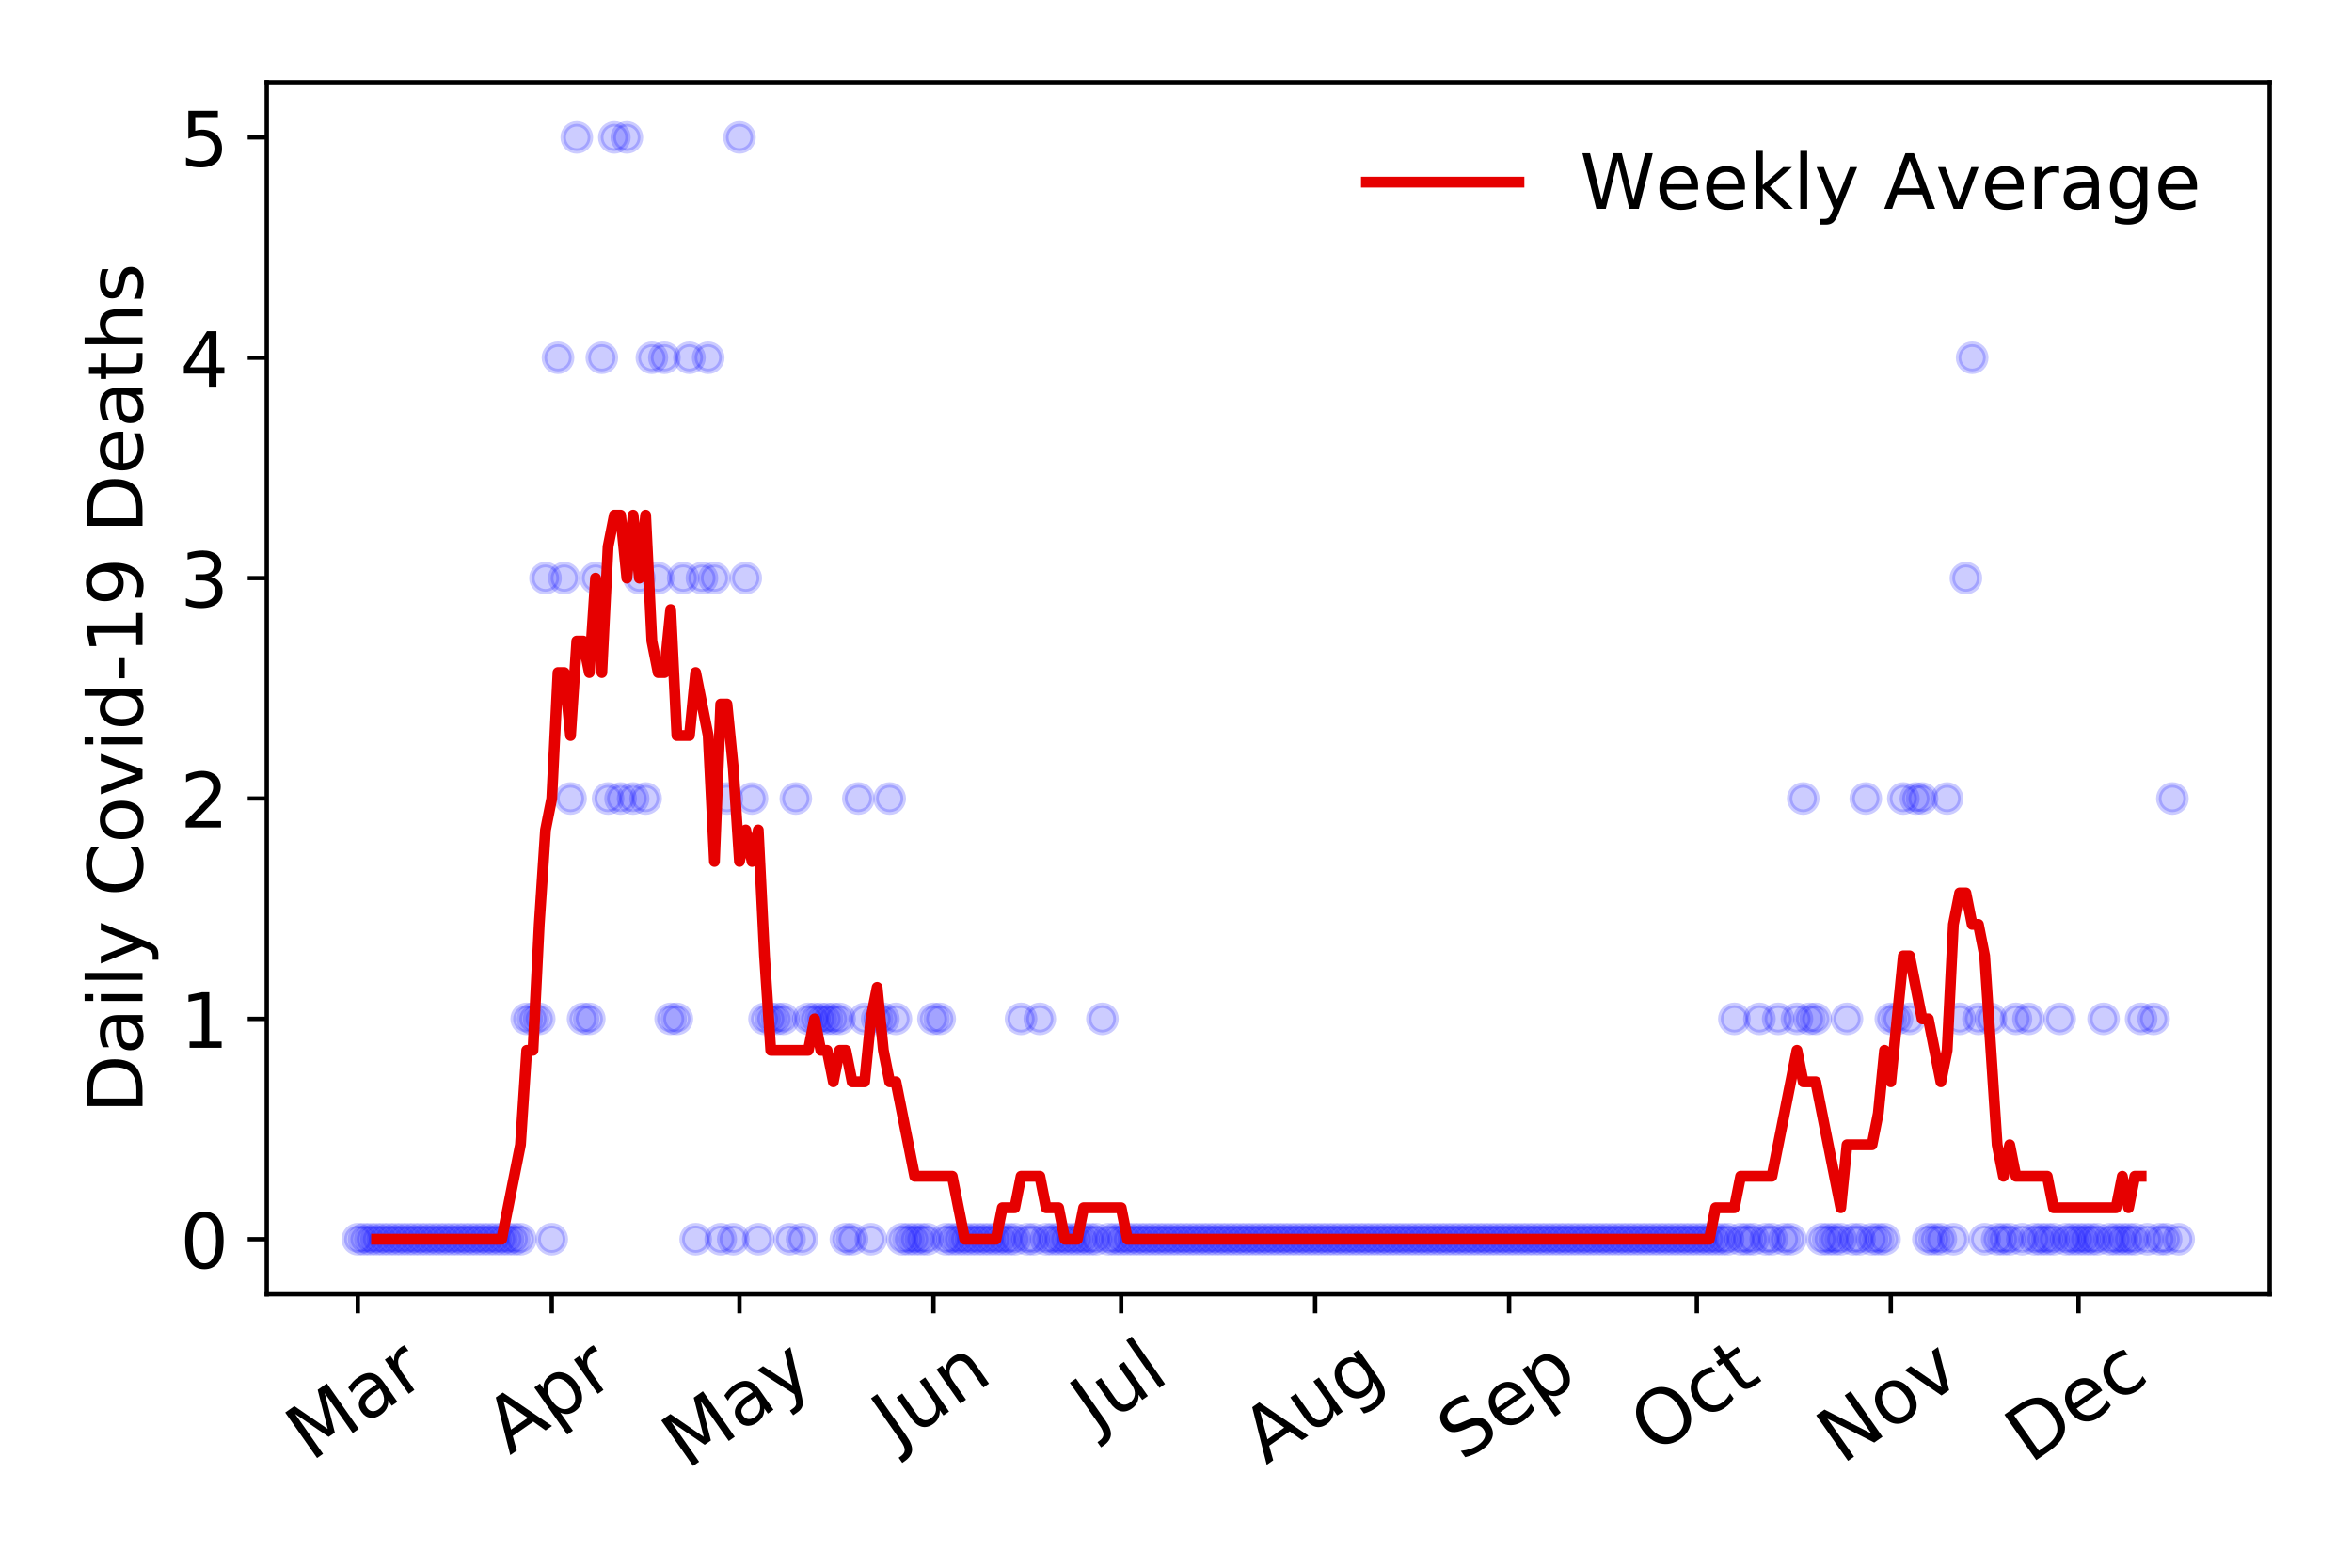 <?xml version="1.0" encoding="utf-8" standalone="no"?>
<!DOCTYPE svg PUBLIC "-//W3C//DTD SVG 1.1//EN"
  "http://www.w3.org/Graphics/SVG/1.1/DTD/svg11.dtd">
<!-- Created with matplotlib (https://matplotlib.org/) -->
<svg height="288pt" version="1.1" viewBox="0 0 432 288" width="432pt" xmlns="http://www.w3.org/2000/svg" xmlns:xlink="http://www.w3.org/1999/xlink">
 <defs>
  <style type="text/css">
*{stroke-linecap:butt;stroke-linejoin:round;}
  </style>
 </defs>
 <g id="figure_1">
  <g id="patch_1">
   <path d="M 0 288 
L 432 288 
L 432 0 
L 0 0 
z
" style="fill:#ffffff;"/>
  </g>
  <g id="axes_1">
   <g id="patch_2">
    <path d="M 48.995 237.778 
L 416.88 237.778 
L 416.88 15.12 
L 48.995 15.12 
z
" style="fill:#ffffff;"/>
   </g>
   <g id="matplotlib.axis_1">
    <g id="xtick_1">
     <g id="line2d_1">
      <defs>
       <path d="M 0 0 
L 0 3.5 
" id="maa4ae93448" style="stroke:#000000;stroke-width:0.8;"/>
      </defs>
      <g>
       <use style="stroke:#000000;stroke-width:0.8;" x="65.717" xlink:href="#maa4ae93448" y="237.778"/>
      </g>
     </g>
     <g id="text_1">
      <!-- Mar -->
      <defs>
       <path d="M 9.812 72.906 
L 24.516 72.906 
L 43.109 23.297 
L 61.812 72.906 
L 76.516 72.906 
L 76.516 0 
L 66.891 0 
L 66.891 64.016 
L 48.094 14.016 
L 38.188 14.016 
L 19.391 64.016 
L 19.391 0 
L 9.812 0 
z
" id="DejaVuSans-77"/>
       <path d="M 34.281 27.484 
Q 23.391 27.484 19.188 25 
Q 14.984 22.516 14.984 16.5 
Q 14.984 11.719 18.141 8.906 
Q 21.297 6.109 26.703 6.109 
Q 34.188 6.109 38.703 11.406 
Q 43.219 16.703 43.219 25.484 
L 43.219 27.484 
z
M 52.203 31.203 
L 52.203 0 
L 43.219 0 
L 43.219 8.297 
Q 40.141 3.328 35.547 0.953 
Q 30.953 -1.422 24.312 -1.422 
Q 15.922 -1.422 10.953 3.297 
Q 6 8.016 6 15.922 
Q 6 25.141 12.172 29.828 
Q 18.359 34.516 30.609 34.516 
L 43.219 34.516 
L 43.219 35.406 
Q 43.219 41.609 39.141 45 
Q 35.062 48.391 27.688 48.391 
Q 23 48.391 18.547 47.266 
Q 14.109 46.141 10.016 43.891 
L 10.016 52.203 
Q 14.938 54.109 19.578 55.047 
Q 24.219 56 28.609 56 
Q 40.484 56 46.344 49.844 
Q 52.203 43.703 52.203 31.203 
z
" id="DejaVuSans-97"/>
       <path d="M 41.109 46.297 
Q 39.594 47.172 37.812 47.578 
Q 36.031 48 33.891 48 
Q 26.266 48 22.188 43.047 
Q 18.109 38.094 18.109 28.812 
L 18.109 0 
L 9.078 0 
L 9.078 54.688 
L 18.109 54.688 
L 18.109 46.188 
Q 20.953 51.172 25.484 53.578 
Q 30.031 56 36.531 56 
Q 37.453 56 38.578 55.875 
Q 39.703 55.766 41.062 55.516 
z
" id="DejaVuSans-114"/>
      </defs>
      <g transform="translate(57.114 268.643)rotate(-35)scale(0.14 -0.14)">
       <use xlink:href="#DejaVuSans-77"/>
       <use x="86.279" xlink:href="#DejaVuSans-97"/>
       <use x="147.559" xlink:href="#DejaVuSans-114"/>
      </g>
     </g>
    </g>
    <g id="xtick_2">
     <g id="line2d_2">
      <g>
       <use style="stroke:#000000;stroke-width:0.8;" x="101.345" xlink:href="#maa4ae93448" y="237.778"/>
      </g>
     </g>
     <g id="text_2">
      <!-- Apr -->
      <defs>
       <path d="M 34.188 63.188 
L 20.797 26.906 
L 47.609 26.906 
z
M 28.609 72.906 
L 39.797 72.906 
L 67.578 0 
L 57.328 0 
L 50.688 18.703 
L 17.828 18.703 
L 11.188 0 
L 0.781 0 
z
" id="DejaVuSans-65"/>
       <path d="M 18.109 8.203 
L 18.109 -20.797 
L 9.078 -20.797 
L 9.078 54.688 
L 18.109 54.688 
L 18.109 46.391 
Q 20.953 51.266 25.266 53.625 
Q 29.594 56 35.594 56 
Q 45.562 56 51.781 48.094 
Q 58.016 40.188 58.016 27.297 
Q 58.016 14.406 51.781 6.484 
Q 45.562 -1.422 35.594 -1.422 
Q 29.594 -1.422 25.266 0.953 
Q 20.953 3.328 18.109 8.203 
z
M 48.688 27.297 
Q 48.688 37.203 44.609 42.844 
Q 40.531 48.484 33.406 48.484 
Q 26.266 48.484 22.188 42.844 
Q 18.109 37.203 18.109 27.297 
Q 18.109 17.391 22.188 11.75 
Q 26.266 6.109 33.406 6.109 
Q 40.531 6.109 44.609 11.75 
Q 48.688 17.391 48.688 27.297 
z
" id="DejaVuSans-112"/>
      </defs>
      <g transform="translate(93.641 267.384)rotate(-35)scale(0.14 -0.14)">
       <use xlink:href="#DejaVuSans-65"/>
       <use x="68.408" xlink:href="#DejaVuSans-112"/>
       <use x="131.885" xlink:href="#DejaVuSans-114"/>
      </g>
     </g>
    </g>
    <g id="xtick_3">
     <g id="line2d_3">
      <g>
       <use style="stroke:#000000;stroke-width:0.8;" x="135.823" xlink:href="#maa4ae93448" y="237.778"/>
      </g>
     </g>
     <g id="text_3">
      <!-- May -->
      <defs>
       <path d="M 32.172 -5.078 
Q 28.375 -14.844 24.75 -17.812 
Q 21.141 -20.797 15.094 -20.797 
L 7.906 -20.797 
L 7.906 -13.281 
L 13.188 -13.281 
Q 16.891 -13.281 18.938 -11.516 
Q 21 -9.766 23.484 -3.219 
L 25.094 0.875 
L 2.984 54.688 
L 12.5 54.688 
L 29.594 11.922 
L 46.688 54.688 
L 56.203 54.688 
z
" id="DejaVuSans-121"/>
      </defs>
      <g transform="translate(126.184 270.094)rotate(-35)scale(0.14 -0.14)">
       <use xlink:href="#DejaVuSans-77"/>
       <use x="86.279" xlink:href="#DejaVuSans-97"/>
       <use x="147.559" xlink:href="#DejaVuSans-121"/>
      </g>
     </g>
    </g>
    <g id="xtick_4">
     <g id="line2d_4">
      <g>
       <use style="stroke:#000000;stroke-width:0.8;" x="171.451" xlink:href="#maa4ae93448" y="237.778"/>
      </g>
     </g>
     <g id="text_4">
      <!-- Jun -->
      <defs>
       <path d="M 9.812 72.906 
L 19.672 72.906 
L 19.672 5.078 
Q 19.672 -8.109 14.672 -14.062 
Q 9.672 -20.016 -1.422 -20.016 
L -5.172 -20.016 
L -5.172 -11.719 
L -2.094 -11.719 
Q 4.438 -11.719 7.125 -8.047 
Q 9.812 -4.391 9.812 5.078 
z
" id="DejaVuSans-74"/>
       <path d="M 8.5 21.578 
L 8.5 54.688 
L 17.484 54.688 
L 17.484 21.922 
Q 17.484 14.156 20.5 10.266 
Q 23.531 6.391 29.594 6.391 
Q 36.859 6.391 41.078 11.031 
Q 45.312 15.672 45.312 23.688 
L 45.312 54.688 
L 54.297 54.688 
L 54.297 0 
L 45.312 0 
L 45.312 8.406 
Q 42.047 3.422 37.719 1 
Q 33.406 -1.422 27.688 -1.422 
Q 18.266 -1.422 13.375 4.438 
Q 8.5 10.297 8.5 21.578 
z
M 31.109 56 
z
" id="DejaVuSans-117"/>
       <path d="M 54.891 33.016 
L 54.891 0 
L 45.906 0 
L 45.906 32.719 
Q 45.906 40.484 42.875 44.328 
Q 39.844 48.188 33.797 48.188 
Q 26.516 48.188 22.312 43.547 
Q 18.109 38.922 18.109 30.906 
L 18.109 0 
L 9.078 0 
L 9.078 54.688 
L 18.109 54.688 
L 18.109 46.188 
Q 21.344 51.125 25.703 53.562 
Q 30.078 56 35.797 56 
Q 45.219 56 50.047 50.172 
Q 54.891 44.344 54.891 33.016 
z
" id="DejaVuSans-110"/>
      </defs>
      <g transform="translate(164.707 266.039)rotate(-35)scale(0.14 -0.14)">
       <use xlink:href="#DejaVuSans-74"/>
       <use x="29.492" xlink:href="#DejaVuSans-117"/>
       <use x="92.871" xlink:href="#DejaVuSans-110"/>
      </g>
     </g>
    </g>
    <g id="xtick_5">
     <g id="line2d_5">
      <g>
       <use style="stroke:#000000;stroke-width:0.8;" x="205.929" xlink:href="#maa4ae93448" y="237.778"/>
      </g>
     </g>
     <g id="text_5">
      <!-- Jul -->
      <defs>
       <path d="M 9.422 75.984 
L 18.406 75.984 
L 18.406 0 
L 9.422 0 
z
" id="DejaVuSans-108"/>
      </defs>
      <g transform="translate(201.227 263.181)rotate(-35)scale(0.14 -0.14)">
       <use xlink:href="#DejaVuSans-74"/>
       <use x="29.492" xlink:href="#DejaVuSans-117"/>
       <use x="92.871" xlink:href="#DejaVuSans-108"/>
      </g>
     </g>
    </g>
    <g id="xtick_6">
     <g id="line2d_6">
      <g>
       <use style="stroke:#000000;stroke-width:0.8;" x="241.557" xlink:href="#maa4ae93448" y="237.778"/>
      </g>
     </g>
     <g id="text_6">
      <!-- Aug -->
      <defs>
       <path d="M 45.406 27.984 
Q 45.406 37.75 41.375 43.109 
Q 37.359 48.484 30.078 48.484 
Q 22.859 48.484 18.828 43.109 
Q 14.797 37.75 14.797 27.984 
Q 14.797 18.266 18.828 12.891 
Q 22.859 7.516 30.078 7.516 
Q 37.359 7.516 41.375 12.891 
Q 45.406 18.266 45.406 27.984 
z
M 54.391 6.781 
Q 54.391 -7.172 48.188 -13.984 
Q 42 -20.797 29.203 -20.797 
Q 24.469 -20.797 20.266 -20.094 
Q 16.062 -19.391 12.109 -17.922 
L 12.109 -9.188 
Q 16.062 -11.328 19.922 -12.344 
Q 23.781 -13.375 27.781 -13.375 
Q 36.625 -13.375 41.016 -8.766 
Q 45.406 -4.156 45.406 5.172 
L 45.406 9.625 
Q 42.625 4.781 38.281 2.391 
Q 33.938 0 27.875 0 
Q 17.828 0 11.672 7.656 
Q 5.516 15.328 5.516 27.984 
Q 5.516 40.672 11.672 48.328 
Q 17.828 56 27.875 56 
Q 33.938 56 38.281 53.609 
Q 42.625 51.219 45.406 46.391 
L 45.406 54.688 
L 54.391 54.688 
z
" id="DejaVuSans-103"/>
      </defs>
      <g transform="translate(232.576 269.172)rotate(-35)scale(0.14 -0.14)">
       <use xlink:href="#DejaVuSans-65"/>
       <use x="68.408" xlink:href="#DejaVuSans-117"/>
       <use x="131.787" xlink:href="#DejaVuSans-103"/>
      </g>
     </g>
    </g>
    <g id="xtick_7">
     <g id="line2d_7">
      <g>
       <use style="stroke:#000000;stroke-width:0.8;" x="277.185" xlink:href="#maa4ae93448" y="237.778"/>
      </g>
     </g>
     <g id="text_7">
      <!-- Sep -->
      <defs>
       <path d="M 53.516 70.516 
L 53.516 60.891 
Q 47.906 63.578 42.922 64.891 
Q 37.938 66.219 33.297 66.219 
Q 25.25 66.219 20.875 63.094 
Q 16.5 59.969 16.5 54.203 
Q 16.5 49.359 19.406 46.891 
Q 22.312 44.438 30.422 42.922 
L 36.375 41.703 
Q 47.406 39.594 52.656 34.297 
Q 57.906 29 57.906 20.125 
Q 57.906 9.516 50.797 4.047 
Q 43.703 -1.422 29.984 -1.422 
Q 24.812 -1.422 18.969 -0.25 
Q 13.141 0.922 6.891 3.219 
L 6.891 13.375 
Q 12.891 10.016 18.656 8.297 
Q 24.422 6.594 29.984 6.594 
Q 38.422 6.594 43.016 9.906 
Q 47.609 13.234 47.609 19.391 
Q 47.609 24.75 44.312 27.781 
Q 41.016 30.812 33.5 32.328 
L 27.484 33.5 
Q 16.453 35.688 11.516 40.375 
Q 6.594 45.062 6.594 53.422 
Q 6.594 63.094 13.406 68.656 
Q 20.219 74.219 32.172 74.219 
Q 37.312 74.219 42.625 73.281 
Q 47.953 72.359 53.516 70.516 
z
" id="DejaVuSans-83"/>
       <path d="M 56.203 29.594 
L 56.203 25.203 
L 14.891 25.203 
Q 15.484 15.922 20.484 11.062 
Q 25.484 6.203 34.422 6.203 
Q 39.594 6.203 44.453 7.469 
Q 49.312 8.734 54.109 11.281 
L 54.109 2.781 
Q 49.266 0.734 44.188 -0.344 
Q 39.109 -1.422 33.891 -1.422 
Q 20.797 -1.422 13.156 6.188 
Q 5.516 13.812 5.516 26.812 
Q 5.516 40.234 12.766 48.109 
Q 20.016 56 32.328 56 
Q 43.359 56 49.781 48.891 
Q 56.203 41.797 56.203 29.594 
z
M 47.219 32.234 
Q 47.125 39.594 43.094 43.984 
Q 39.062 48.391 32.422 48.391 
Q 24.906 48.391 20.391 44.141 
Q 15.875 39.891 15.188 32.172 
z
" id="DejaVuSans-101"/>
      </defs>
      <g transform="translate(268.592 268.629)rotate(-35)scale(0.14 -0.14)">
       <use xlink:href="#DejaVuSans-83"/>
       <use x="63.477" xlink:href="#DejaVuSans-101"/>
       <use x="125" xlink:href="#DejaVuSans-112"/>
      </g>
     </g>
    </g>
    <g id="xtick_8">
     <g id="line2d_8">
      <g>
       <use style="stroke:#000000;stroke-width:0.8;" x="311.663" xlink:href="#maa4ae93448" y="237.778"/>
      </g>
     </g>
     <g id="text_8">
      <!-- Oct -->
      <defs>
       <path d="M 39.406 66.219 
Q 28.656 66.219 22.328 58.203 
Q 16.016 50.203 16.016 36.375 
Q 16.016 22.609 22.328 14.594 
Q 28.656 6.594 39.406 6.594 
Q 50.141 6.594 56.422 14.594 
Q 62.703 22.609 62.703 36.375 
Q 62.703 50.203 56.422 58.203 
Q 50.141 66.219 39.406 66.219 
z
M 39.406 74.219 
Q 54.734 74.219 63.906 63.938 
Q 73.094 53.656 73.094 36.375 
Q 73.094 19.141 63.906 8.859 
Q 54.734 -1.422 39.406 -1.422 
Q 24.031 -1.422 14.812 8.828 
Q 5.609 19.094 5.609 36.375 
Q 5.609 53.656 14.812 63.938 
Q 24.031 74.219 39.406 74.219 
z
" id="DejaVuSans-79"/>
       <path d="M 48.781 52.594 
L 48.781 44.188 
Q 44.969 46.297 41.141 47.344 
Q 37.312 48.391 33.406 48.391 
Q 24.656 48.391 19.812 42.844 
Q 14.984 37.312 14.984 27.297 
Q 14.984 17.281 19.812 11.734 
Q 24.656 6.203 33.406 6.203 
Q 37.312 6.203 41.141 7.25 
Q 44.969 8.297 48.781 10.406 
L 48.781 2.094 
Q 45.016 0.344 40.984 -0.531 
Q 36.969 -1.422 32.422 -1.422 
Q 20.062 -1.422 12.781 6.344 
Q 5.516 14.109 5.516 27.297 
Q 5.516 40.672 12.859 48.328 
Q 20.219 56 33.016 56 
Q 37.156 56 41.109 55.141 
Q 45.062 54.297 48.781 52.594 
z
" id="DejaVuSans-99"/>
       <path d="M 18.312 70.219 
L 18.312 54.688 
L 36.812 54.688 
L 36.812 47.703 
L 18.312 47.703 
L 18.312 18.016 
Q 18.312 11.328 20.141 9.422 
Q 21.969 7.516 27.594 7.516 
L 36.812 7.516 
L 36.812 0 
L 27.594 0 
Q 17.188 0 13.234 3.875 
Q 9.281 7.766 9.281 18.016 
L 9.281 47.703 
L 2.688 47.703 
L 2.688 54.688 
L 9.281 54.688 
L 9.281 70.219 
z
" id="DejaVuSans-116"/>
      </defs>
      <g transform="translate(303.965 267.377)rotate(-35)scale(0.14 -0.14)">
       <use xlink:href="#DejaVuSans-79"/>
       <use x="78.711" xlink:href="#DejaVuSans-99"/>
       <use x="133.691" xlink:href="#DejaVuSans-116"/>
      </g>
     </g>
    </g>
    <g id="xtick_9">
     <g id="line2d_9">
      <g>
       <use style="stroke:#000000;stroke-width:0.8;" x="347.291" xlink:href="#maa4ae93448" y="237.778"/>
      </g>
     </g>
     <g id="text_9">
      <!-- Nov -->
      <defs>
       <path d="M 9.812 72.906 
L 23.094 72.906 
L 55.422 11.922 
L 55.422 72.906 
L 64.984 72.906 
L 64.984 0 
L 51.703 0 
L 19.391 60.984 
L 19.391 0 
L 9.812 0 
z
" id="DejaVuSans-78"/>
       <path d="M 30.609 48.391 
Q 23.391 48.391 19.188 42.75 
Q 14.984 37.109 14.984 27.297 
Q 14.984 17.484 19.156 11.844 
Q 23.344 6.203 30.609 6.203 
Q 37.797 6.203 41.984 11.859 
Q 46.188 17.531 46.188 27.297 
Q 46.188 37.016 41.984 42.703 
Q 37.797 48.391 30.609 48.391 
z
M 30.609 56 
Q 42.328 56 49.016 48.375 
Q 55.719 40.766 55.719 27.297 
Q 55.719 13.875 49.016 6.219 
Q 42.328 -1.422 30.609 -1.422 
Q 18.844 -1.422 12.172 6.219 
Q 5.516 13.875 5.516 27.297 
Q 5.516 40.766 12.172 48.375 
Q 18.844 56 30.609 56 
z
" id="DejaVuSans-111"/>
       <path d="M 2.984 54.688 
L 12.5 54.688 
L 29.594 8.797 
L 46.688 54.688 
L 56.203 54.688 
L 35.688 0 
L 23.484 0 
z
" id="DejaVuSans-118"/>
      </defs>
      <g transform="translate(338.315 269.166)rotate(-35)scale(0.14 -0.14)">
       <use xlink:href="#DejaVuSans-78"/>
       <use x="74.805" xlink:href="#DejaVuSans-111"/>
       <use x="135.986" xlink:href="#DejaVuSans-118"/>
      </g>
     </g>
    </g>
    <g id="xtick_10">
     <g id="line2d_10">
      <g>
       <use style="stroke:#000000;stroke-width:0.8;" x="381.769" xlink:href="#maa4ae93448" y="237.778"/>
      </g>
     </g>
     <g id="text_10">
      <!-- Dec -->
      <defs>
       <path d="M 19.672 64.797 
L 19.672 8.109 
L 31.594 8.109 
Q 46.688 8.109 53.688 14.938 
Q 60.688 21.781 60.688 36.531 
Q 60.688 51.172 53.688 57.984 
Q 46.688 64.797 31.594 64.797 
z
M 9.812 72.906 
L 30.078 72.906 
Q 51.266 72.906 61.172 64.094 
Q 71.094 55.281 71.094 36.531 
Q 71.094 17.672 61.125 8.828 
Q 51.172 0 30.078 0 
L 9.812 0 
z
" id="DejaVuSans-68"/>
      </defs>
      <g transform="translate(372.889 269.032)rotate(-35)scale(0.14 -0.14)">
       <use xlink:href="#DejaVuSans-68"/>
       <use x="77.002" xlink:href="#DejaVuSans-101"/>
       <use x="138.525" xlink:href="#DejaVuSans-99"/>
      </g>
     </g>
    </g>
   </g>
   <g id="matplotlib.axis_2">
    <g id="ytick_1">
     <g id="line2d_11">
      <defs>
       <path d="M 0 0 
L -3.5 0 
" id="m6a174a84e6" style="stroke:#000000;stroke-width:0.8;"/>
      </defs>
      <g>
       <use style="stroke:#000000;stroke-width:0.8;" x="48.995" xlink:href="#m6a174a84e6" y="227.657"/>
      </g>
     </g>
     <g id="text_11">
      <!-- 0 -->
      <defs>
       <path d="M 31.781 66.406 
Q 24.172 66.406 20.328 58.906 
Q 16.5 51.422 16.5 36.375 
Q 16.5 21.391 20.328 13.891 
Q 24.172 6.391 31.781 6.391 
Q 39.453 6.391 43.281 13.891 
Q 47.125 21.391 47.125 36.375 
Q 47.125 51.422 43.281 58.906 
Q 39.453 66.406 31.781 66.406 
z
M 31.781 74.219 
Q 44.047 74.219 50.516 64.516 
Q 56.984 54.828 56.984 36.375 
Q 56.984 17.969 50.516 8.266 
Q 44.047 -1.422 31.781 -1.422 
Q 19.531 -1.422 13.062 8.266 
Q 6.594 17.969 6.594 36.375 
Q 6.594 54.828 13.062 64.516 
Q 19.531 74.219 31.781 74.219 
z
" id="DejaVuSans-48"/>
      </defs>
      <g transform="translate(33.087 232.976)scale(0.14 -0.14)">
       <use xlink:href="#DejaVuSans-48"/>
      </g>
     </g>
    </g>
    <g id="ytick_2">
     <g id="line2d_12">
      <g>
       <use style="stroke:#000000;stroke-width:0.8;" x="48.995" xlink:href="#m6a174a84e6" y="187.174"/>
      </g>
     </g>
     <g id="text_12">
      <!-- 1 -->
      <defs>
       <path d="M 12.406 8.297 
L 28.516 8.297 
L 28.516 63.922 
L 10.984 60.406 
L 10.984 69.391 
L 28.422 72.906 
L 38.281 72.906 
L 38.281 8.297 
L 54.391 8.297 
L 54.391 0 
L 12.406 0 
z
" id="DejaVuSans-49"/>
      </defs>
      <g transform="translate(33.087 192.493)scale(0.14 -0.14)">
       <use xlink:href="#DejaVuSans-49"/>
      </g>
     </g>
    </g>
    <g id="ytick_3">
     <g id="line2d_13">
      <g>
       <use style="stroke:#000000;stroke-width:0.8;" x="48.995" xlink:href="#m6a174a84e6" y="146.691"/>
      </g>
     </g>
     <g id="text_13">
      <!-- 2 -->
      <defs>
       <path d="M 19.188 8.297 
L 53.609 8.297 
L 53.609 0 
L 7.328 0 
L 7.328 8.297 
Q 12.938 14.109 22.625 23.891 
Q 32.328 33.688 34.812 36.531 
Q 39.547 41.844 41.422 45.531 
Q 43.312 49.219 43.312 52.781 
Q 43.312 58.594 39.234 62.25 
Q 35.156 65.922 28.609 65.922 
Q 23.969 65.922 18.812 64.312 
Q 13.672 62.703 7.812 59.422 
L 7.812 69.391 
Q 13.766 71.781 18.938 73 
Q 24.125 74.219 28.422 74.219 
Q 39.75 74.219 46.484 68.547 
Q 53.219 62.891 53.219 53.422 
Q 53.219 48.922 51.531 44.891 
Q 49.859 40.875 45.406 35.406 
Q 44.188 33.984 37.641 27.219 
Q 31.109 20.453 19.188 8.297 
z
" id="DejaVuSans-50"/>
      </defs>
      <g transform="translate(33.087 152.01)scale(0.14 -0.14)">
       <use xlink:href="#DejaVuSans-50"/>
      </g>
     </g>
    </g>
    <g id="ytick_4">
     <g id="line2d_14">
      <g>
       <use style="stroke:#000000;stroke-width:0.8;" x="48.995" xlink:href="#m6a174a84e6" y="106.207"/>
      </g>
     </g>
     <g id="text_14">
      <!-- 3 -->
      <defs>
       <path d="M 40.578 39.312 
Q 47.656 37.797 51.625 33 
Q 55.609 28.219 55.609 21.188 
Q 55.609 10.406 48.188 4.484 
Q 40.766 -1.422 27.094 -1.422 
Q 22.516 -1.422 17.656 -0.516 
Q 12.797 0.391 7.625 2.203 
L 7.625 11.719 
Q 11.719 9.328 16.594 8.109 
Q 21.484 6.891 26.812 6.891 
Q 36.078 6.891 40.938 10.547 
Q 45.797 14.203 45.797 21.188 
Q 45.797 27.641 41.281 31.266 
Q 36.766 34.906 28.719 34.906 
L 20.219 34.906 
L 20.219 43.016 
L 29.109 43.016 
Q 36.375 43.016 40.234 45.922 
Q 44.094 48.828 44.094 54.297 
Q 44.094 59.906 40.109 62.906 
Q 36.141 65.922 28.719 65.922 
Q 24.656 65.922 20.016 65.031 
Q 15.375 64.156 9.812 62.312 
L 9.812 71.094 
Q 15.438 72.656 20.344 73.438 
Q 25.25 74.219 29.594 74.219 
Q 40.828 74.219 47.359 69.109 
Q 53.906 64.016 53.906 55.328 
Q 53.906 49.266 50.438 45.094 
Q 46.969 40.922 40.578 39.312 
z
" id="DejaVuSans-51"/>
      </defs>
      <g transform="translate(33.087 111.526)scale(0.14 -0.14)">
       <use xlink:href="#DejaVuSans-51"/>
      </g>
     </g>
    </g>
    <g id="ytick_5">
     <g id="line2d_15">
      <g>
       <use style="stroke:#000000;stroke-width:0.8;" x="48.995" xlink:href="#m6a174a84e6" y="65.724"/>
      </g>
     </g>
     <g id="text_15">
      <!-- 4 -->
      <defs>
       <path d="M 37.797 64.312 
L 12.891 25.391 
L 37.797 25.391 
z
M 35.203 72.906 
L 47.609 72.906 
L 47.609 25.391 
L 58.016 25.391 
L 58.016 17.188 
L 47.609 17.188 
L 47.609 0 
L 37.797 0 
L 37.797 17.188 
L 4.891 17.188 
L 4.891 26.703 
z
" id="DejaVuSans-52"/>
      </defs>
      <g transform="translate(33.087 71.043)scale(0.14 -0.14)">
       <use xlink:href="#DejaVuSans-52"/>
      </g>
     </g>
    </g>
    <g id="ytick_6">
     <g id="line2d_16">
      <g>
       <use style="stroke:#000000;stroke-width:0.8;" x="48.995" xlink:href="#m6a174a84e6" y="25.241"/>
      </g>
     </g>
     <g id="text_16">
      <!-- 5 -->
      <defs>
       <path d="M 10.797 72.906 
L 49.516 72.906 
L 49.516 64.594 
L 19.828 64.594 
L 19.828 46.734 
Q 21.969 47.469 24.109 47.828 
Q 26.266 48.188 28.422 48.188 
Q 40.625 48.188 47.75 41.5 
Q 54.891 34.812 54.891 23.391 
Q 54.891 11.625 47.562 5.094 
Q 40.234 -1.422 26.906 -1.422 
Q 22.312 -1.422 17.547 -0.641 
Q 12.797 0.141 7.719 1.703 
L 7.719 11.625 
Q 12.109 9.234 16.797 8.062 
Q 21.484 6.891 26.703 6.891 
Q 35.156 6.891 40.078 11.328 
Q 45.016 15.766 45.016 23.391 
Q 45.016 31 40.078 35.438 
Q 35.156 39.891 26.703 39.891 
Q 22.75 39.891 18.812 39.016 
Q 14.891 38.141 10.797 36.281 
z
" id="DejaVuSans-53"/>
      </defs>
      <g transform="translate(33.087 30.56)scale(0.14 -0.14)">
       <use xlink:href="#DejaVuSans-53"/>
      </g>
     </g>
    </g>
    <g id="text_17">
     <!-- Daily Covid-19 Deaths -->
     <defs>
      <path d="M 9.422 54.688 
L 18.406 54.688 
L 18.406 0 
L 9.422 0 
z
M 9.422 75.984 
L 18.406 75.984 
L 18.406 64.594 
L 9.422 64.594 
z
" id="DejaVuSans-105"/>
      <path id="DejaVuSans-32"/>
      <path d="M 64.406 67.281 
L 64.406 56.891 
Q 59.422 61.531 53.781 63.812 
Q 48.141 66.109 41.797 66.109 
Q 29.297 66.109 22.656 58.469 
Q 16.016 50.828 16.016 36.375 
Q 16.016 21.969 22.656 14.328 
Q 29.297 6.688 41.797 6.688 
Q 48.141 6.688 53.781 8.984 
Q 59.422 11.281 64.406 15.922 
L 64.406 5.609 
Q 59.234 2.094 53.438 0.328 
Q 47.656 -1.422 41.219 -1.422 
Q 24.656 -1.422 15.125 8.703 
Q 5.609 18.844 5.609 36.375 
Q 5.609 53.953 15.125 64.078 
Q 24.656 74.219 41.219 74.219 
Q 47.75 74.219 53.531 72.484 
Q 59.328 70.75 64.406 67.281 
z
" id="DejaVuSans-67"/>
      <path d="M 45.406 46.391 
L 45.406 75.984 
L 54.391 75.984 
L 54.391 0 
L 45.406 0 
L 45.406 8.203 
Q 42.578 3.328 38.25 0.953 
Q 33.938 -1.422 27.875 -1.422 
Q 17.969 -1.422 11.734 6.484 
Q 5.516 14.406 5.516 27.297 
Q 5.516 40.188 11.734 48.094 
Q 17.969 56 27.875 56 
Q 33.938 56 38.25 53.625 
Q 42.578 51.266 45.406 46.391 
z
M 14.797 27.297 
Q 14.797 17.391 18.875 11.75 
Q 22.953 6.109 30.078 6.109 
Q 37.203 6.109 41.297 11.75 
Q 45.406 17.391 45.406 27.297 
Q 45.406 37.203 41.297 42.844 
Q 37.203 48.484 30.078 48.484 
Q 22.953 48.484 18.875 42.844 
Q 14.797 37.203 14.797 27.297 
z
" id="DejaVuSans-100"/>
      <path d="M 4.891 31.391 
L 31.203 31.391 
L 31.203 23.391 
L 4.891 23.391 
z
" id="DejaVuSans-45"/>
      <path d="M 10.984 1.516 
L 10.984 10.5 
Q 14.703 8.734 18.5 7.812 
Q 22.312 6.891 25.984 6.891 
Q 35.75 6.891 40.891 13.453 
Q 46.047 20.016 46.781 33.406 
Q 43.953 29.203 39.594 26.953 
Q 35.25 24.703 29.984 24.703 
Q 19.047 24.703 12.672 31.312 
Q 6.297 37.938 6.297 49.422 
Q 6.297 60.641 12.938 67.422 
Q 19.578 74.219 30.609 74.219 
Q 43.266 74.219 49.922 64.516 
Q 56.594 54.828 56.594 36.375 
Q 56.594 19.141 48.406 8.859 
Q 40.234 -1.422 26.422 -1.422 
Q 22.703 -1.422 18.891 -0.688 
Q 15.094 0.047 10.984 1.516 
z
M 30.609 32.422 
Q 37.25 32.422 41.125 36.953 
Q 45.016 41.5 45.016 49.422 
Q 45.016 57.281 41.125 61.844 
Q 37.25 66.406 30.609 66.406 
Q 23.969 66.406 20.094 61.844 
Q 16.219 57.281 16.219 49.422 
Q 16.219 41.5 20.094 36.953 
Q 23.969 32.422 30.609 32.422 
z
" id="DejaVuSans-57"/>
      <path d="M 54.891 33.016 
L 54.891 0 
L 45.906 0 
L 45.906 32.719 
Q 45.906 40.484 42.875 44.328 
Q 39.844 48.188 33.797 48.188 
Q 26.516 48.188 22.312 43.547 
Q 18.109 38.922 18.109 30.906 
L 18.109 0 
L 9.078 0 
L 9.078 75.984 
L 18.109 75.984 
L 18.109 46.188 
Q 21.344 51.125 25.703 53.562 
Q 30.078 56 35.797 56 
Q 45.219 56 50.047 50.172 
Q 54.891 44.344 54.891 33.016 
z
" id="DejaVuSans-104"/>
      <path d="M 44.281 53.078 
L 44.281 44.578 
Q 40.484 46.531 36.375 47.5 
Q 32.281 48.484 27.875 48.484 
Q 21.188 48.484 17.844 46.438 
Q 14.5 44.391 14.5 40.281 
Q 14.5 37.156 16.891 35.375 
Q 19.281 33.594 26.516 31.984 
L 29.594 31.297 
Q 39.156 29.25 43.188 25.516 
Q 47.219 21.781 47.219 15.094 
Q 47.219 7.469 41.188 3.016 
Q 35.156 -1.422 24.609 -1.422 
Q 20.219 -1.422 15.453 -0.562 
Q 10.688 0.297 5.422 2 
L 5.422 11.281 
Q 10.406 8.688 15.234 7.391 
Q 20.062 6.109 24.812 6.109 
Q 31.156 6.109 34.562 8.281 
Q 37.984 10.453 37.984 14.406 
Q 37.984 18.062 35.516 20.016 
Q 33.062 21.969 24.703 23.781 
L 21.578 24.516 
Q 13.234 26.266 9.516 29.906 
Q 5.812 33.547 5.812 39.891 
Q 5.812 47.609 11.281 51.797 
Q 16.75 56 26.812 56 
Q 31.781 56 36.172 55.266 
Q 40.578 54.547 44.281 53.078 
z
" id="DejaVuSans-115"/>
     </defs>
     <g transform="translate(26.176 204.56)rotate(-90)scale(0.14 -0.14)">
      <use xlink:href="#DejaVuSans-68"/>
      <use x="77.002" xlink:href="#DejaVuSans-97"/>
      <use x="138.281" xlink:href="#DejaVuSans-105"/>
      <use x="166.064" xlink:href="#DejaVuSans-108"/>
      <use x="193.848" xlink:href="#DejaVuSans-121"/>
      <use x="253.027" xlink:href="#DejaVuSans-32"/>
      <use x="284.814" xlink:href="#DejaVuSans-67"/>
      <use x="354.639" xlink:href="#DejaVuSans-111"/>
      <use x="415.82" xlink:href="#DejaVuSans-118"/>
      <use x="475" xlink:href="#DejaVuSans-105"/>
      <use x="502.783" xlink:href="#DejaVuSans-100"/>
      <use x="566.26" xlink:href="#DejaVuSans-45"/>
      <use x="602.344" xlink:href="#DejaVuSans-49"/>
      <use x="665.967" xlink:href="#DejaVuSans-57"/>
      <use x="729.59" xlink:href="#DejaVuSans-32"/>
      <use x="761.377" xlink:href="#DejaVuSans-68"/>
      <use x="838.379" xlink:href="#DejaVuSans-101"/>
      <use x="899.902" xlink:href="#DejaVuSans-97"/>
      <use x="961.182" xlink:href="#DejaVuSans-116"/>
      <use x="1000.391" xlink:href="#DejaVuSans-104"/>
      <use x="1063.77" xlink:href="#DejaVuSans-115"/>
     </g>
    </g>
   </g>
   <g id="line2d_17">
    <defs>
     <path d="M 0 2.5 
C 0.663 2.5 1.299 2.237 1.768 1.768 
C 2.237 1.299 2.5 0.663 2.5 0 
C 2.5 -0.663 2.237 -1.299 1.768 -1.768 
C 1.299 -2.237 0.663 -2.5 0 -2.5 
C -0.663 -2.5 -1.299 -2.237 -1.768 -1.768 
C -2.237 -1.299 -2.5 -0.663 -2.5 0 
C -2.5 0.663 -2.237 1.299 -1.768 1.768 
C -1.299 2.237 -0.663 2.5 0 2.5 
z
" id="m760e9d3b71" style="stroke:#0000ff;stroke-opacity:0.2;"/>
    </defs>
    <g clip-path="url(#pa0f4a236ab)">
     <use style="fill:#0000ff;fill-opacity:0.2;stroke:#0000ff;stroke-opacity:0.2;" x="65.717" xlink:href="#m760e9d3b71" y="227.657"/>
     <use style="fill:#0000ff;fill-opacity:0.2;stroke:#0000ff;stroke-opacity:0.2;" x="66.866" xlink:href="#m760e9d3b71" y="227.657"/>
     <use style="fill:#0000ff;fill-opacity:0.2;stroke:#0000ff;stroke-opacity:0.2;" x="68.016" xlink:href="#m760e9d3b71" y="227.657"/>
     <use style="fill:#0000ff;fill-opacity:0.2;stroke:#0000ff;stroke-opacity:0.2;" x="69.165" xlink:href="#m760e9d3b71" y="227.657"/>
     <use style="fill:#0000ff;fill-opacity:0.2;stroke:#0000ff;stroke-opacity:0.2;" x="70.314" xlink:href="#m760e9d3b71" y="227.657"/>
     <use style="fill:#0000ff;fill-opacity:0.2;stroke:#0000ff;stroke-opacity:0.2;" x="71.463" xlink:href="#m760e9d3b71" y="227.657"/>
     <use style="fill:#0000ff;fill-opacity:0.2;stroke:#0000ff;stroke-opacity:0.2;" x="72.613" xlink:href="#m760e9d3b71" y="227.657"/>
     <use style="fill:#0000ff;fill-opacity:0.2;stroke:#0000ff;stroke-opacity:0.2;" x="73.762" xlink:href="#m760e9d3b71" y="227.657"/>
     <use style="fill:#0000ff;fill-opacity:0.2;stroke:#0000ff;stroke-opacity:0.2;" x="74.911" xlink:href="#m760e9d3b71" y="227.657"/>
     <use style="fill:#0000ff;fill-opacity:0.2;stroke:#0000ff;stroke-opacity:0.2;" x="76.061" xlink:href="#m760e9d3b71" y="227.657"/>
     <use style="fill:#0000ff;fill-opacity:0.2;stroke:#0000ff;stroke-opacity:0.2;" x="77.21" xlink:href="#m760e9d3b71" y="227.657"/>
     <use style="fill:#0000ff;fill-opacity:0.2;stroke:#0000ff;stroke-opacity:0.2;" x="78.359" xlink:href="#m760e9d3b71" y="227.657"/>
     <use style="fill:#0000ff;fill-opacity:0.2;stroke:#0000ff;stroke-opacity:0.2;" x="79.508" xlink:href="#m760e9d3b71" y="227.657"/>
     <use style="fill:#0000ff;fill-opacity:0.2;stroke:#0000ff;stroke-opacity:0.2;" x="80.658" xlink:href="#m760e9d3b71" y="227.657"/>
     <use style="fill:#0000ff;fill-opacity:0.2;stroke:#0000ff;stroke-opacity:0.2;" x="81.807" xlink:href="#m760e9d3b71" y="227.657"/>
     <use style="fill:#0000ff;fill-opacity:0.2;stroke:#0000ff;stroke-opacity:0.2;" x="82.956" xlink:href="#m760e9d3b71" y="227.657"/>
     <use style="fill:#0000ff;fill-opacity:0.2;stroke:#0000ff;stroke-opacity:0.2;" x="84.106" xlink:href="#m760e9d3b71" y="227.657"/>
     <use style="fill:#0000ff;fill-opacity:0.2;stroke:#0000ff;stroke-opacity:0.2;" x="85.255" xlink:href="#m760e9d3b71" y="227.657"/>
     <use style="fill:#0000ff;fill-opacity:0.2;stroke:#0000ff;stroke-opacity:0.2;" x="86.404" xlink:href="#m760e9d3b71" y="227.657"/>
     <use style="fill:#0000ff;fill-opacity:0.2;stroke:#0000ff;stroke-opacity:0.2;" x="87.553" xlink:href="#m760e9d3b71" y="227.657"/>
     <use style="fill:#0000ff;fill-opacity:0.2;stroke:#0000ff;stroke-opacity:0.2;" x="88.703" xlink:href="#m760e9d3b71" y="227.657"/>
     <use style="fill:#0000ff;fill-opacity:0.2;stroke:#0000ff;stroke-opacity:0.2;" x="89.852" xlink:href="#m760e9d3b71" y="227.657"/>
     <use style="fill:#0000ff;fill-opacity:0.2;stroke:#0000ff;stroke-opacity:0.2;" x="91.001" xlink:href="#m760e9d3b71" y="227.657"/>
     <use style="fill:#0000ff;fill-opacity:0.2;stroke:#0000ff;stroke-opacity:0.2;" x="92.151" xlink:href="#m760e9d3b71" y="227.657"/>
     <use style="fill:#0000ff;fill-opacity:0.2;stroke:#0000ff;stroke-opacity:0.2;" x="93.3" xlink:href="#m760e9d3b71" y="227.657"/>
     <use style="fill:#0000ff;fill-opacity:0.2;stroke:#0000ff;stroke-opacity:0.2;" x="94.449" xlink:href="#m760e9d3b71" y="227.657"/>
     <use style="fill:#0000ff;fill-opacity:0.2;stroke:#0000ff;stroke-opacity:0.2;" x="95.598" xlink:href="#m760e9d3b71" y="227.657"/>
     <use style="fill:#0000ff;fill-opacity:0.2;stroke:#0000ff;stroke-opacity:0.2;" x="96.748" xlink:href="#m760e9d3b71" y="187.174"/>
     <use style="fill:#0000ff;fill-opacity:0.2;stroke:#0000ff;stroke-opacity:0.2;" x="97.897" xlink:href="#m760e9d3b71" y="187.174"/>
     <use style="fill:#0000ff;fill-opacity:0.2;stroke:#0000ff;stroke-opacity:0.2;" x="99.046" xlink:href="#m760e9d3b71" y="187.174"/>
     <use style="fill:#0000ff;fill-opacity:0.2;stroke:#0000ff;stroke-opacity:0.2;" x="100.195" xlink:href="#m760e9d3b71" y="106.207"/>
     <use style="fill:#0000ff;fill-opacity:0.2;stroke:#0000ff;stroke-opacity:0.2;" x="101.345" xlink:href="#m760e9d3b71" y="227.657"/>
     <use style="fill:#0000ff;fill-opacity:0.2;stroke:#0000ff;stroke-opacity:0.2;" x="102.494" xlink:href="#m760e9d3b71" y="65.724"/>
     <use style="fill:#0000ff;fill-opacity:0.2;stroke:#0000ff;stroke-opacity:0.2;" x="103.643" xlink:href="#m760e9d3b71" y="106.207"/>
     <use style="fill:#0000ff;fill-opacity:0.2;stroke:#0000ff;stroke-opacity:0.2;" x="104.793" xlink:href="#m760e9d3b71" y="146.691"/>
     <use style="fill:#0000ff;fill-opacity:0.2;stroke:#0000ff;stroke-opacity:0.2;" x="105.942" xlink:href="#m760e9d3b71" y="25.241"/>
     <use style="fill:#0000ff;fill-opacity:0.2;stroke:#0000ff;stroke-opacity:0.2;" x="107.091" xlink:href="#m760e9d3b71" y="187.174"/>
     <use style="fill:#0000ff;fill-opacity:0.2;stroke:#0000ff;stroke-opacity:0.2;" x="108.24" xlink:href="#m760e9d3b71" y="187.174"/>
     <use style="fill:#0000ff;fill-opacity:0.2;stroke:#0000ff;stroke-opacity:0.2;" x="109.39" xlink:href="#m760e9d3b71" y="106.207"/>
     <use style="fill:#0000ff;fill-opacity:0.2;stroke:#0000ff;stroke-opacity:0.2;" x="110.539" xlink:href="#m760e9d3b71" y="65.724"/>
     <use style="fill:#0000ff;fill-opacity:0.2;stroke:#0000ff;stroke-opacity:0.2;" x="111.688" xlink:href="#m760e9d3b71" y="146.691"/>
     <use style="fill:#0000ff;fill-opacity:0.2;stroke:#0000ff;stroke-opacity:0.2;" x="112.838" xlink:href="#m760e9d3b71" y="25.241"/>
     <use style="fill:#0000ff;fill-opacity:0.2;stroke:#0000ff;stroke-opacity:0.2;" x="113.987" xlink:href="#m760e9d3b71" y="146.691"/>
     <use style="fill:#0000ff;fill-opacity:0.2;stroke:#0000ff;stroke-opacity:0.2;" x="115.136" xlink:href="#m760e9d3b71" y="25.241"/>
     <use style="fill:#0000ff;fill-opacity:0.2;stroke:#0000ff;stroke-opacity:0.2;" x="116.285" xlink:href="#m760e9d3b71" y="146.691"/>
     <use style="fill:#0000ff;fill-opacity:0.2;stroke:#0000ff;stroke-opacity:0.2;" x="117.435" xlink:href="#m760e9d3b71" y="106.207"/>
     <use style="fill:#0000ff;fill-opacity:0.2;stroke:#0000ff;stroke-opacity:0.2;" x="118.584" xlink:href="#m760e9d3b71" y="146.691"/>
     <use style="fill:#0000ff;fill-opacity:0.2;stroke:#0000ff;stroke-opacity:0.2;" x="119.733" xlink:href="#m760e9d3b71" y="65.724"/>
     <use style="fill:#0000ff;fill-opacity:0.2;stroke:#0000ff;stroke-opacity:0.2;" x="120.883" xlink:href="#m760e9d3b71" y="106.207"/>
     <use style="fill:#0000ff;fill-opacity:0.2;stroke:#0000ff;stroke-opacity:0.2;" x="122.032" xlink:href="#m760e9d3b71" y="65.724"/>
     <use style="fill:#0000ff;fill-opacity:0.2;stroke:#0000ff;stroke-opacity:0.2;" x="123.181" xlink:href="#m760e9d3b71" y="187.174"/>
     <use style="fill:#0000ff;fill-opacity:0.2;stroke:#0000ff;stroke-opacity:0.2;" x="124.33" xlink:href="#m760e9d3b71" y="187.174"/>
     <use style="fill:#0000ff;fill-opacity:0.2;stroke:#0000ff;stroke-opacity:0.2;" x="125.48" xlink:href="#m760e9d3b71" y="106.207"/>
     <use style="fill:#0000ff;fill-opacity:0.2;stroke:#0000ff;stroke-opacity:0.2;" x="126.629" xlink:href="#m760e9d3b71" y="65.724"/>
     <use style="fill:#0000ff;fill-opacity:0.2;stroke:#0000ff;stroke-opacity:0.2;" x="127.778" xlink:href="#m760e9d3b71" y="227.657"/>
     <use style="fill:#0000ff;fill-opacity:0.2;stroke:#0000ff;stroke-opacity:0.2;" x="128.928" xlink:href="#m760e9d3b71" y="106.207"/>
     <use style="fill:#0000ff;fill-opacity:0.2;stroke:#0000ff;stroke-opacity:0.2;" x="130.077" xlink:href="#m760e9d3b71" y="65.724"/>
     <use style="fill:#0000ff;fill-opacity:0.2;stroke:#0000ff;stroke-opacity:0.2;" x="131.226" xlink:href="#m760e9d3b71" y="106.207"/>
     <use style="fill:#0000ff;fill-opacity:0.2;stroke:#0000ff;stroke-opacity:0.2;" x="132.375" xlink:href="#m760e9d3b71" y="227.657"/>
     <use style="fill:#0000ff;fill-opacity:0.2;stroke:#0000ff;stroke-opacity:0.2;" x="133.525" xlink:href="#m760e9d3b71" y="146.691"/>
     <use style="fill:#0000ff;fill-opacity:0.2;stroke:#0000ff;stroke-opacity:0.2;" x="134.674" xlink:href="#m760e9d3b71" y="227.657"/>
     <use style="fill:#0000ff;fill-opacity:0.2;stroke:#0000ff;stroke-opacity:0.2;" x="135.823" xlink:href="#m760e9d3b71" y="25.241"/>
     <use style="fill:#0000ff;fill-opacity:0.2;stroke:#0000ff;stroke-opacity:0.2;" x="136.972" xlink:href="#m760e9d3b71" y="106.207"/>
     <use style="fill:#0000ff;fill-opacity:0.2;stroke:#0000ff;stroke-opacity:0.2;" x="138.122" xlink:href="#m760e9d3b71" y="146.691"/>
     <use style="fill:#0000ff;fill-opacity:0.2;stroke:#0000ff;stroke-opacity:0.2;" x="139.271" xlink:href="#m760e9d3b71" y="227.657"/>
     <use style="fill:#0000ff;fill-opacity:0.2;stroke:#0000ff;stroke-opacity:0.2;" x="140.42" xlink:href="#m760e9d3b71" y="187.174"/>
     <use style="fill:#0000ff;fill-opacity:0.2;stroke:#0000ff;stroke-opacity:0.2;" x="141.57" xlink:href="#m760e9d3b71" y="187.174"/>
     <use style="fill:#0000ff;fill-opacity:0.2;stroke:#0000ff;stroke-opacity:0.2;" x="142.719" xlink:href="#m760e9d3b71" y="187.174"/>
     <use style="fill:#0000ff;fill-opacity:0.2;stroke:#0000ff;stroke-opacity:0.2;" x="143.868" xlink:href="#m760e9d3b71" y="187.174"/>
     <use style="fill:#0000ff;fill-opacity:0.2;stroke:#0000ff;stroke-opacity:0.2;" x="145.017" xlink:href="#m760e9d3b71" y="227.657"/>
     <use style="fill:#0000ff;fill-opacity:0.2;stroke:#0000ff;stroke-opacity:0.2;" x="146.167" xlink:href="#m760e9d3b71" y="146.691"/>
     <use style="fill:#0000ff;fill-opacity:0.2;stroke:#0000ff;stroke-opacity:0.2;" x="147.316" xlink:href="#m760e9d3b71" y="227.657"/>
     <use style="fill:#0000ff;fill-opacity:0.2;stroke:#0000ff;stroke-opacity:0.2;" x="148.465" xlink:href="#m760e9d3b71" y="187.174"/>
     <use style="fill:#0000ff;fill-opacity:0.2;stroke:#0000ff;stroke-opacity:0.2;" x="149.615" xlink:href="#m760e9d3b71" y="187.174"/>
     <use style="fill:#0000ff;fill-opacity:0.2;stroke:#0000ff;stroke-opacity:0.2;" x="150.764" xlink:href="#m760e9d3b71" y="187.174"/>
     <use style="fill:#0000ff;fill-opacity:0.2;stroke:#0000ff;stroke-opacity:0.2;" x="151.913" xlink:href="#m760e9d3b71" y="187.174"/>
     <use style="fill:#0000ff;fill-opacity:0.2;stroke:#0000ff;stroke-opacity:0.2;" x="153.062" xlink:href="#m760e9d3b71" y="187.174"/>
     <use style="fill:#0000ff;fill-opacity:0.2;stroke:#0000ff;stroke-opacity:0.2;" x="154.212" xlink:href="#m760e9d3b71" y="187.174"/>
     <use style="fill:#0000ff;fill-opacity:0.2;stroke:#0000ff;stroke-opacity:0.2;" x="155.361" xlink:href="#m760e9d3b71" y="227.657"/>
     <use style="fill:#0000ff;fill-opacity:0.2;stroke:#0000ff;stroke-opacity:0.2;" x="156.51" xlink:href="#m760e9d3b71" y="227.657"/>
     <use style="fill:#0000ff;fill-opacity:0.2;stroke:#0000ff;stroke-opacity:0.2;" x="157.66" xlink:href="#m760e9d3b71" y="146.691"/>
     <use style="fill:#0000ff;fill-opacity:0.2;stroke:#0000ff;stroke-opacity:0.2;" x="158.809" xlink:href="#m760e9d3b71" y="187.174"/>
     <use style="fill:#0000ff;fill-opacity:0.2;stroke:#0000ff;stroke-opacity:0.2;" x="159.958" xlink:href="#m760e9d3b71" y="227.657"/>
     <use style="fill:#0000ff;fill-opacity:0.2;stroke:#0000ff;stroke-opacity:0.2;" x="161.107" xlink:href="#m760e9d3b71" y="187.174"/>
     <use style="fill:#0000ff;fill-opacity:0.2;stroke:#0000ff;stroke-opacity:0.2;" x="162.257" xlink:href="#m760e9d3b71" y="187.174"/>
     <use style="fill:#0000ff;fill-opacity:0.2;stroke:#0000ff;stroke-opacity:0.2;" x="163.406" xlink:href="#m760e9d3b71" y="146.691"/>
     <use style="fill:#0000ff;fill-opacity:0.2;stroke:#0000ff;stroke-opacity:0.2;" x="164.555" xlink:href="#m760e9d3b71" y="187.174"/>
     <use style="fill:#0000ff;fill-opacity:0.2;stroke:#0000ff;stroke-opacity:0.2;" x="165.705" xlink:href="#m760e9d3b71" y="227.657"/>
     <use style="fill:#0000ff;fill-opacity:0.2;stroke:#0000ff;stroke-opacity:0.2;" x="166.854" xlink:href="#m760e9d3b71" y="227.657"/>
     <use style="fill:#0000ff;fill-opacity:0.2;stroke:#0000ff;stroke-opacity:0.2;" x="168.003" xlink:href="#m760e9d3b71" y="227.657"/>
     <use style="fill:#0000ff;fill-opacity:0.2;stroke:#0000ff;stroke-opacity:0.2;" x="169.152" xlink:href="#m760e9d3b71" y="227.657"/>
     <use style="fill:#0000ff;fill-opacity:0.2;stroke:#0000ff;stroke-opacity:0.2;" x="170.302" xlink:href="#m760e9d3b71" y="227.657"/>
     <use style="fill:#0000ff;fill-opacity:0.2;stroke:#0000ff;stroke-opacity:0.2;" x="171.451" xlink:href="#m760e9d3b71" y="187.174"/>
     <use style="fill:#0000ff;fill-opacity:0.2;stroke:#0000ff;stroke-opacity:0.2;" x="172.6" xlink:href="#m760e9d3b71" y="187.174"/>
     <use style="fill:#0000ff;fill-opacity:0.2;stroke:#0000ff;stroke-opacity:0.2;" x="173.75" xlink:href="#m760e9d3b71" y="227.657"/>
     <use style="fill:#0000ff;fill-opacity:0.2;stroke:#0000ff;stroke-opacity:0.2;" x="174.899" xlink:href="#m760e9d3b71" y="227.657"/>
     <use style="fill:#0000ff;fill-opacity:0.2;stroke:#0000ff;stroke-opacity:0.2;" x="176.048" xlink:href="#m760e9d3b71" y="227.657"/>
     <use style="fill:#0000ff;fill-opacity:0.2;stroke:#0000ff;stroke-opacity:0.2;" x="177.197" xlink:href="#m760e9d3b71" y="227.657"/>
     <use style="fill:#0000ff;fill-opacity:0.2;stroke:#0000ff;stroke-opacity:0.2;" x="178.347" xlink:href="#m760e9d3b71" y="227.657"/>
     <use style="fill:#0000ff;fill-opacity:0.2;stroke:#0000ff;stroke-opacity:0.2;" x="179.496" xlink:href="#m760e9d3b71" y="227.657"/>
     <use style="fill:#0000ff;fill-opacity:0.2;stroke:#0000ff;stroke-opacity:0.2;" x="180.645" xlink:href="#m760e9d3b71" y="227.657"/>
     <use style="fill:#0000ff;fill-opacity:0.2;stroke:#0000ff;stroke-opacity:0.2;" x="181.794" xlink:href="#m760e9d3b71" y="227.657"/>
     <use style="fill:#0000ff;fill-opacity:0.2;stroke:#0000ff;stroke-opacity:0.2;" x="182.944" xlink:href="#m760e9d3b71" y="227.657"/>
     <use style="fill:#0000ff;fill-opacity:0.2;stroke:#0000ff;stroke-opacity:0.2;" x="184.093" xlink:href="#m760e9d3b71" y="227.657"/>
     <use style="fill:#0000ff;fill-opacity:0.2;stroke:#0000ff;stroke-opacity:0.2;" x="185.242" xlink:href="#m760e9d3b71" y="227.657"/>
     <use style="fill:#0000ff;fill-opacity:0.2;stroke:#0000ff;stroke-opacity:0.2;" x="186.392" xlink:href="#m760e9d3b71" y="227.657"/>
     <use style="fill:#0000ff;fill-opacity:0.2;stroke:#0000ff;stroke-opacity:0.2;" x="187.541" xlink:href="#m760e9d3b71" y="187.174"/>
     <use style="fill:#0000ff;fill-opacity:0.2;stroke:#0000ff;stroke-opacity:0.2;" x="188.69" xlink:href="#m760e9d3b71" y="227.657"/>
     <use style="fill:#0000ff;fill-opacity:0.2;stroke:#0000ff;stroke-opacity:0.2;" x="189.839" xlink:href="#m760e9d3b71" y="227.657"/>
     <use style="fill:#0000ff;fill-opacity:0.2;stroke:#0000ff;stroke-opacity:0.2;" x="190.989" xlink:href="#m760e9d3b71" y="187.174"/>
     <use style="fill:#0000ff;fill-opacity:0.2;stroke:#0000ff;stroke-opacity:0.2;" x="192.138" xlink:href="#m760e9d3b71" y="227.657"/>
     <use style="fill:#0000ff;fill-opacity:0.2;stroke:#0000ff;stroke-opacity:0.2;" x="193.287" xlink:href="#m760e9d3b71" y="227.657"/>
     <use style="fill:#0000ff;fill-opacity:0.2;stroke:#0000ff;stroke-opacity:0.2;" x="194.437" xlink:href="#m760e9d3b71" y="227.657"/>
     <use style="fill:#0000ff;fill-opacity:0.2;stroke:#0000ff;stroke-opacity:0.2;" x="195.586" xlink:href="#m760e9d3b71" y="227.657"/>
     <use style="fill:#0000ff;fill-opacity:0.2;stroke:#0000ff;stroke-opacity:0.2;" x="196.735" xlink:href="#m760e9d3b71" y="227.657"/>
     <use style="fill:#0000ff;fill-opacity:0.2;stroke:#0000ff;stroke-opacity:0.2;" x="197.884" xlink:href="#m760e9d3b71" y="227.657"/>
     <use style="fill:#0000ff;fill-opacity:0.2;stroke:#0000ff;stroke-opacity:0.2;" x="199.034" xlink:href="#m760e9d3b71" y="227.657"/>
     <use style="fill:#0000ff;fill-opacity:0.2;stroke:#0000ff;stroke-opacity:0.2;" x="200.183" xlink:href="#m760e9d3b71" y="227.657"/>
     <use style="fill:#0000ff;fill-opacity:0.2;stroke:#0000ff;stroke-opacity:0.2;" x="201.332" xlink:href="#m760e9d3b71" y="227.657"/>
     <use style="fill:#0000ff;fill-opacity:0.2;stroke:#0000ff;stroke-opacity:0.2;" x="202.482" xlink:href="#m760e9d3b71" y="187.174"/>
     <use style="fill:#0000ff;fill-opacity:0.2;stroke:#0000ff;stroke-opacity:0.2;" x="203.631" xlink:href="#m760e9d3b71" y="227.657"/>
     <use style="fill:#0000ff;fill-opacity:0.2;stroke:#0000ff;stroke-opacity:0.2;" x="204.78" xlink:href="#m760e9d3b71" y="227.657"/>
     <use style="fill:#0000ff;fill-opacity:0.2;stroke:#0000ff;stroke-opacity:0.2;" x="205.929" xlink:href="#m760e9d3b71" y="227.657"/>
     <use style="fill:#0000ff;fill-opacity:0.2;stroke:#0000ff;stroke-opacity:0.2;" x="207.079" xlink:href="#m760e9d3b71" y="227.657"/>
     <use style="fill:#0000ff;fill-opacity:0.2;stroke:#0000ff;stroke-opacity:0.2;" x="208.228" xlink:href="#m760e9d3b71" y="227.657"/>
     <use style="fill:#0000ff;fill-opacity:0.2;stroke:#0000ff;stroke-opacity:0.2;" x="209.377" xlink:href="#m760e9d3b71" y="227.657"/>
     <use style="fill:#0000ff;fill-opacity:0.2;stroke:#0000ff;stroke-opacity:0.2;" x="210.527" xlink:href="#m760e9d3b71" y="227.657"/>
     <use style="fill:#0000ff;fill-opacity:0.2;stroke:#0000ff;stroke-opacity:0.2;" x="211.676" xlink:href="#m760e9d3b71" y="227.657"/>
     <use style="fill:#0000ff;fill-opacity:0.2;stroke:#0000ff;stroke-opacity:0.2;" x="212.825" xlink:href="#m760e9d3b71" y="227.657"/>
     <use style="fill:#0000ff;fill-opacity:0.2;stroke:#0000ff;stroke-opacity:0.2;" x="213.974" xlink:href="#m760e9d3b71" y="227.657"/>
     <use style="fill:#0000ff;fill-opacity:0.2;stroke:#0000ff;stroke-opacity:0.2;" x="215.124" xlink:href="#m760e9d3b71" y="227.657"/>
     <use style="fill:#0000ff;fill-opacity:0.2;stroke:#0000ff;stroke-opacity:0.2;" x="216.273" xlink:href="#m760e9d3b71" y="227.657"/>
     <use style="fill:#0000ff;fill-opacity:0.2;stroke:#0000ff;stroke-opacity:0.2;" x="217.422" xlink:href="#m760e9d3b71" y="227.657"/>
     <use style="fill:#0000ff;fill-opacity:0.2;stroke:#0000ff;stroke-opacity:0.2;" x="218.571" xlink:href="#m760e9d3b71" y="227.657"/>
     <use style="fill:#0000ff;fill-opacity:0.2;stroke:#0000ff;stroke-opacity:0.2;" x="219.721" xlink:href="#m760e9d3b71" y="227.657"/>
     <use style="fill:#0000ff;fill-opacity:0.2;stroke:#0000ff;stroke-opacity:0.2;" x="220.87" xlink:href="#m760e9d3b71" y="227.657"/>
     <use style="fill:#0000ff;fill-opacity:0.2;stroke:#0000ff;stroke-opacity:0.2;" x="222.019" xlink:href="#m760e9d3b71" y="227.657"/>
     <use style="fill:#0000ff;fill-opacity:0.2;stroke:#0000ff;stroke-opacity:0.2;" x="223.169" xlink:href="#m760e9d3b71" y="227.657"/>
     <use style="fill:#0000ff;fill-opacity:0.2;stroke:#0000ff;stroke-opacity:0.2;" x="224.318" xlink:href="#m760e9d3b71" y="227.657"/>
     <use style="fill:#0000ff;fill-opacity:0.2;stroke:#0000ff;stroke-opacity:0.2;" x="225.467" xlink:href="#m760e9d3b71" y="227.657"/>
     <use style="fill:#0000ff;fill-opacity:0.2;stroke:#0000ff;stroke-opacity:0.2;" x="226.616" xlink:href="#m760e9d3b71" y="227.657"/>
     <use style="fill:#0000ff;fill-opacity:0.2;stroke:#0000ff;stroke-opacity:0.2;" x="227.766" xlink:href="#m760e9d3b71" y="227.657"/>
     <use style="fill:#0000ff;fill-opacity:0.2;stroke:#0000ff;stroke-opacity:0.2;" x="228.915" xlink:href="#m760e9d3b71" y="227.657"/>
     <use style="fill:#0000ff;fill-opacity:0.2;stroke:#0000ff;stroke-opacity:0.2;" x="230.064" xlink:href="#m760e9d3b71" y="227.657"/>
     <use style="fill:#0000ff;fill-opacity:0.2;stroke:#0000ff;stroke-opacity:0.2;" x="231.214" xlink:href="#m760e9d3b71" y="227.657"/>
     <use style="fill:#0000ff;fill-opacity:0.2;stroke:#0000ff;stroke-opacity:0.2;" x="232.363" xlink:href="#m760e9d3b71" y="227.657"/>
     <use style="fill:#0000ff;fill-opacity:0.2;stroke:#0000ff;stroke-opacity:0.2;" x="233.512" xlink:href="#m760e9d3b71" y="227.657"/>
     <use style="fill:#0000ff;fill-opacity:0.2;stroke:#0000ff;stroke-opacity:0.2;" x="234.661" xlink:href="#m760e9d3b71" y="227.657"/>
     <use style="fill:#0000ff;fill-opacity:0.2;stroke:#0000ff;stroke-opacity:0.2;" x="235.811" xlink:href="#m760e9d3b71" y="227.657"/>
     <use style="fill:#0000ff;fill-opacity:0.2;stroke:#0000ff;stroke-opacity:0.2;" x="236.96" xlink:href="#m760e9d3b71" y="227.657"/>
     <use style="fill:#0000ff;fill-opacity:0.2;stroke:#0000ff;stroke-opacity:0.2;" x="238.109" xlink:href="#m760e9d3b71" y="227.657"/>
     <use style="fill:#0000ff;fill-opacity:0.2;stroke:#0000ff;stroke-opacity:0.2;" x="239.259" xlink:href="#m760e9d3b71" y="227.657"/>
     <use style="fill:#0000ff;fill-opacity:0.2;stroke:#0000ff;stroke-opacity:0.2;" x="240.408" xlink:href="#m760e9d3b71" y="227.657"/>
     <use style="fill:#0000ff;fill-opacity:0.2;stroke:#0000ff;stroke-opacity:0.2;" x="241.557" xlink:href="#m760e9d3b71" y="227.657"/>
     <use style="fill:#0000ff;fill-opacity:0.2;stroke:#0000ff;stroke-opacity:0.2;" x="242.706" xlink:href="#m760e9d3b71" y="227.657"/>
     <use style="fill:#0000ff;fill-opacity:0.2;stroke:#0000ff;stroke-opacity:0.2;" x="243.856" xlink:href="#m760e9d3b71" y="227.657"/>
     <use style="fill:#0000ff;fill-opacity:0.2;stroke:#0000ff;stroke-opacity:0.2;" x="245.005" xlink:href="#m760e9d3b71" y="227.657"/>
     <use style="fill:#0000ff;fill-opacity:0.2;stroke:#0000ff;stroke-opacity:0.2;" x="246.154" xlink:href="#m760e9d3b71" y="227.657"/>
     <use style="fill:#0000ff;fill-opacity:0.2;stroke:#0000ff;stroke-opacity:0.2;" x="247.304" xlink:href="#m760e9d3b71" y="227.657"/>
     <use style="fill:#0000ff;fill-opacity:0.2;stroke:#0000ff;stroke-opacity:0.2;" x="248.453" xlink:href="#m760e9d3b71" y="227.657"/>
     <use style="fill:#0000ff;fill-opacity:0.2;stroke:#0000ff;stroke-opacity:0.2;" x="249.602" xlink:href="#m760e9d3b71" y="227.657"/>
     <use style="fill:#0000ff;fill-opacity:0.2;stroke:#0000ff;stroke-opacity:0.2;" x="250.751" xlink:href="#m760e9d3b71" y="227.657"/>
     <use style="fill:#0000ff;fill-opacity:0.2;stroke:#0000ff;stroke-opacity:0.2;" x="251.901" xlink:href="#m760e9d3b71" y="227.657"/>
     <use style="fill:#0000ff;fill-opacity:0.2;stroke:#0000ff;stroke-opacity:0.2;" x="253.05" xlink:href="#m760e9d3b71" y="227.657"/>
     <use style="fill:#0000ff;fill-opacity:0.2;stroke:#0000ff;stroke-opacity:0.2;" x="254.199" xlink:href="#m760e9d3b71" y="227.657"/>
     <use style="fill:#0000ff;fill-opacity:0.2;stroke:#0000ff;stroke-opacity:0.2;" x="255.348" xlink:href="#m760e9d3b71" y="227.657"/>
     <use style="fill:#0000ff;fill-opacity:0.2;stroke:#0000ff;stroke-opacity:0.2;" x="256.498" xlink:href="#m760e9d3b71" y="227.657"/>
     <use style="fill:#0000ff;fill-opacity:0.2;stroke:#0000ff;stroke-opacity:0.2;" x="257.647" xlink:href="#m760e9d3b71" y="227.657"/>
     <use style="fill:#0000ff;fill-opacity:0.2;stroke:#0000ff;stroke-opacity:0.2;" x="258.796" xlink:href="#m760e9d3b71" y="227.657"/>
     <use style="fill:#0000ff;fill-opacity:0.2;stroke:#0000ff;stroke-opacity:0.2;" x="259.946" xlink:href="#m760e9d3b71" y="227.657"/>
     <use style="fill:#0000ff;fill-opacity:0.2;stroke:#0000ff;stroke-opacity:0.2;" x="261.095" xlink:href="#m760e9d3b71" y="227.657"/>
     <use style="fill:#0000ff;fill-opacity:0.2;stroke:#0000ff;stroke-opacity:0.2;" x="262.244" xlink:href="#m760e9d3b71" y="227.657"/>
     <use style="fill:#0000ff;fill-opacity:0.2;stroke:#0000ff;stroke-opacity:0.2;" x="263.393" xlink:href="#m760e9d3b71" y="227.657"/>
     <use style="fill:#0000ff;fill-opacity:0.2;stroke:#0000ff;stroke-opacity:0.2;" x="264.543" xlink:href="#m760e9d3b71" y="227.657"/>
     <use style="fill:#0000ff;fill-opacity:0.2;stroke:#0000ff;stroke-opacity:0.2;" x="265.692" xlink:href="#m760e9d3b71" y="227.657"/>
     <use style="fill:#0000ff;fill-opacity:0.2;stroke:#0000ff;stroke-opacity:0.2;" x="266.841" xlink:href="#m760e9d3b71" y="227.657"/>
     <use style="fill:#0000ff;fill-opacity:0.2;stroke:#0000ff;stroke-opacity:0.2;" x="267.991" xlink:href="#m760e9d3b71" y="227.657"/>
     <use style="fill:#0000ff;fill-opacity:0.2;stroke:#0000ff;stroke-opacity:0.2;" x="269.14" xlink:href="#m760e9d3b71" y="227.657"/>
     <use style="fill:#0000ff;fill-opacity:0.2;stroke:#0000ff;stroke-opacity:0.2;" x="270.289" xlink:href="#m760e9d3b71" y="227.657"/>
     <use style="fill:#0000ff;fill-opacity:0.2;stroke:#0000ff;stroke-opacity:0.2;" x="271.438" xlink:href="#m760e9d3b71" y="227.657"/>
     <use style="fill:#0000ff;fill-opacity:0.2;stroke:#0000ff;stroke-opacity:0.2;" x="272.588" xlink:href="#m760e9d3b71" y="227.657"/>
     <use style="fill:#0000ff;fill-opacity:0.2;stroke:#0000ff;stroke-opacity:0.2;" x="273.737" xlink:href="#m760e9d3b71" y="227.657"/>
     <use style="fill:#0000ff;fill-opacity:0.2;stroke:#0000ff;stroke-opacity:0.2;" x="274.886" xlink:href="#m760e9d3b71" y="227.657"/>
     <use style="fill:#0000ff;fill-opacity:0.2;stroke:#0000ff;stroke-opacity:0.2;" x="276.036" xlink:href="#m760e9d3b71" y="227.657"/>
     <use style="fill:#0000ff;fill-opacity:0.2;stroke:#0000ff;stroke-opacity:0.2;" x="277.185" xlink:href="#m760e9d3b71" y="227.657"/>
     <use style="fill:#0000ff;fill-opacity:0.2;stroke:#0000ff;stroke-opacity:0.2;" x="278.334" xlink:href="#m760e9d3b71" y="227.657"/>
     <use style="fill:#0000ff;fill-opacity:0.2;stroke:#0000ff;stroke-opacity:0.2;" x="279.483" xlink:href="#m760e9d3b71" y="227.657"/>
     <use style="fill:#0000ff;fill-opacity:0.2;stroke:#0000ff;stroke-opacity:0.2;" x="280.633" xlink:href="#m760e9d3b71" y="227.657"/>
     <use style="fill:#0000ff;fill-opacity:0.2;stroke:#0000ff;stroke-opacity:0.2;" x="281.782" xlink:href="#m760e9d3b71" y="227.657"/>
     <use style="fill:#0000ff;fill-opacity:0.2;stroke:#0000ff;stroke-opacity:0.2;" x="282.931" xlink:href="#m760e9d3b71" y="227.657"/>
     <use style="fill:#0000ff;fill-opacity:0.2;stroke:#0000ff;stroke-opacity:0.2;" x="284.081" xlink:href="#m760e9d3b71" y="227.657"/>
     <use style="fill:#0000ff;fill-opacity:0.2;stroke:#0000ff;stroke-opacity:0.2;" x="285.23" xlink:href="#m760e9d3b71" y="227.657"/>
     <use style="fill:#0000ff;fill-opacity:0.2;stroke:#0000ff;stroke-opacity:0.2;" x="286.379" xlink:href="#m760e9d3b71" y="227.657"/>
     <use style="fill:#0000ff;fill-opacity:0.2;stroke:#0000ff;stroke-opacity:0.2;" x="287.528" xlink:href="#m760e9d3b71" y="227.657"/>
     <use style="fill:#0000ff;fill-opacity:0.2;stroke:#0000ff;stroke-opacity:0.2;" x="288.678" xlink:href="#m760e9d3b71" y="227.657"/>
     <use style="fill:#0000ff;fill-opacity:0.2;stroke:#0000ff;stroke-opacity:0.2;" x="289.827" xlink:href="#m760e9d3b71" y="227.657"/>
     <use style="fill:#0000ff;fill-opacity:0.2;stroke:#0000ff;stroke-opacity:0.2;" x="290.976" xlink:href="#m760e9d3b71" y="227.657"/>
     <use style="fill:#0000ff;fill-opacity:0.2;stroke:#0000ff;stroke-opacity:0.2;" x="292.125" xlink:href="#m760e9d3b71" y="227.657"/>
     <use style="fill:#0000ff;fill-opacity:0.2;stroke:#0000ff;stroke-opacity:0.2;" x="293.275" xlink:href="#m760e9d3b71" y="227.657"/>
     <use style="fill:#0000ff;fill-opacity:0.2;stroke:#0000ff;stroke-opacity:0.2;" x="294.424" xlink:href="#m760e9d3b71" y="227.657"/>
     <use style="fill:#0000ff;fill-opacity:0.2;stroke:#0000ff;stroke-opacity:0.2;" x="295.573" xlink:href="#m760e9d3b71" y="227.657"/>
     <use style="fill:#0000ff;fill-opacity:0.2;stroke:#0000ff;stroke-opacity:0.2;" x="296.723" xlink:href="#m760e9d3b71" y="227.657"/>
     <use style="fill:#0000ff;fill-opacity:0.2;stroke:#0000ff;stroke-opacity:0.2;" x="297.872" xlink:href="#m760e9d3b71" y="227.657"/>
     <use style="fill:#0000ff;fill-opacity:0.2;stroke:#0000ff;stroke-opacity:0.2;" x="299.021" xlink:href="#m760e9d3b71" y="227.657"/>
     <use style="fill:#0000ff;fill-opacity:0.2;stroke:#0000ff;stroke-opacity:0.2;" x="300.17" xlink:href="#m760e9d3b71" y="227.657"/>
     <use style="fill:#0000ff;fill-opacity:0.2;stroke:#0000ff;stroke-opacity:0.2;" x="301.32" xlink:href="#m760e9d3b71" y="227.657"/>
     <use style="fill:#0000ff;fill-opacity:0.2;stroke:#0000ff;stroke-opacity:0.2;" x="302.469" xlink:href="#m760e9d3b71" y="227.657"/>
     <use style="fill:#0000ff;fill-opacity:0.2;stroke:#0000ff;stroke-opacity:0.2;" x="303.618" xlink:href="#m760e9d3b71" y="227.657"/>
     <use style="fill:#0000ff;fill-opacity:0.2;stroke:#0000ff;stroke-opacity:0.2;" x="304.768" xlink:href="#m760e9d3b71" y="227.657"/>
     <use style="fill:#0000ff;fill-opacity:0.2;stroke:#0000ff;stroke-opacity:0.2;" x="305.917" xlink:href="#m760e9d3b71" y="227.657"/>
     <use style="fill:#0000ff;fill-opacity:0.2;stroke:#0000ff;stroke-opacity:0.2;" x="307.066" xlink:href="#m760e9d3b71" y="227.657"/>
     <use style="fill:#0000ff;fill-opacity:0.2;stroke:#0000ff;stroke-opacity:0.2;" x="308.215" xlink:href="#m760e9d3b71" y="227.657"/>
     <use style="fill:#0000ff;fill-opacity:0.2;stroke:#0000ff;stroke-opacity:0.2;" x="309.365" xlink:href="#m760e9d3b71" y="227.657"/>
     <use style="fill:#0000ff;fill-opacity:0.2;stroke:#0000ff;stroke-opacity:0.2;" x="310.514" xlink:href="#m760e9d3b71" y="227.657"/>
     <use style="fill:#0000ff;fill-opacity:0.2;stroke:#0000ff;stroke-opacity:0.2;" x="311.663" xlink:href="#m760e9d3b71" y="227.657"/>
     <use style="fill:#0000ff;fill-opacity:0.2;stroke:#0000ff;stroke-opacity:0.2;" x="312.813" xlink:href="#m760e9d3b71" y="227.657"/>
     <use style="fill:#0000ff;fill-opacity:0.2;stroke:#0000ff;stroke-opacity:0.2;" x="313.962" xlink:href="#m760e9d3b71" y="227.657"/>
     <use style="fill:#0000ff;fill-opacity:0.2;stroke:#0000ff;stroke-opacity:0.2;" x="315.111" xlink:href="#m760e9d3b71" y="227.657"/>
     <use style="fill:#0000ff;fill-opacity:0.2;stroke:#0000ff;stroke-opacity:0.2;" x="316.26" xlink:href="#m760e9d3b71" y="227.657"/>
     <use style="fill:#0000ff;fill-opacity:0.2;stroke:#0000ff;stroke-opacity:0.2;" x="317.41" xlink:href="#m760e9d3b71" y="227.657"/>
     <use style="fill:#0000ff;fill-opacity:0.2;stroke:#0000ff;stroke-opacity:0.2;" x="318.559" xlink:href="#m760e9d3b71" y="187.174"/>
     <use style="fill:#0000ff;fill-opacity:0.2;stroke:#0000ff;stroke-opacity:0.2;" x="319.708" xlink:href="#m760e9d3b71" y="227.657"/>
     <use style="fill:#0000ff;fill-opacity:0.2;stroke:#0000ff;stroke-opacity:0.2;" x="320.858" xlink:href="#m760e9d3b71" y="227.657"/>
     <use style="fill:#0000ff;fill-opacity:0.2;stroke:#0000ff;stroke-opacity:0.2;" x="322.007" xlink:href="#m760e9d3b71" y="227.657"/>
     <use style="fill:#0000ff;fill-opacity:0.2;stroke:#0000ff;stroke-opacity:0.2;" x="323.156" xlink:href="#m760e9d3b71" y="187.174"/>
     <use style="fill:#0000ff;fill-opacity:0.2;stroke:#0000ff;stroke-opacity:0.2;" x="324.305" xlink:href="#m760e9d3b71" y="227.657"/>
     <use style="fill:#0000ff;fill-opacity:0.2;stroke:#0000ff;stroke-opacity:0.2;" x="325.455" xlink:href="#m760e9d3b71" y="227.657"/>
     <use style="fill:#0000ff;fill-opacity:0.2;stroke:#0000ff;stroke-opacity:0.2;" x="326.604" xlink:href="#m760e9d3b71" y="187.174"/>
     <use style="fill:#0000ff;fill-opacity:0.2;stroke:#0000ff;stroke-opacity:0.2;" x="327.753" xlink:href="#m760e9d3b71" y="227.657"/>
     <use style="fill:#0000ff;fill-opacity:0.2;stroke:#0000ff;stroke-opacity:0.2;" x="328.903" xlink:href="#m760e9d3b71" y="227.657"/>
     <use style="fill:#0000ff;fill-opacity:0.2;stroke:#0000ff;stroke-opacity:0.2;" x="330.052" xlink:href="#m760e9d3b71" y="187.174"/>
     <use style="fill:#0000ff;fill-opacity:0.2;stroke:#0000ff;stroke-opacity:0.2;" x="331.201" xlink:href="#m760e9d3b71" y="146.691"/>
     <use style="fill:#0000ff;fill-opacity:0.2;stroke:#0000ff;stroke-opacity:0.2;" x="332.35" xlink:href="#m760e9d3b71" y="187.174"/>
     <use style="fill:#0000ff;fill-opacity:0.2;stroke:#0000ff;stroke-opacity:0.2;" x="333.5" xlink:href="#m760e9d3b71" y="187.174"/>
     <use style="fill:#0000ff;fill-opacity:0.2;stroke:#0000ff;stroke-opacity:0.2;" x="334.649" xlink:href="#m760e9d3b71" y="227.657"/>
     <use style="fill:#0000ff;fill-opacity:0.2;stroke:#0000ff;stroke-opacity:0.2;" x="335.798" xlink:href="#m760e9d3b71" y="227.657"/>
     <use style="fill:#0000ff;fill-opacity:0.2;stroke:#0000ff;stroke-opacity:0.2;" x="336.947" xlink:href="#m760e9d3b71" y="227.657"/>
     <use style="fill:#0000ff;fill-opacity:0.2;stroke:#0000ff;stroke-opacity:0.2;" x="338.097" xlink:href="#m760e9d3b71" y="227.657"/>
     <use style="fill:#0000ff;fill-opacity:0.2;stroke:#0000ff;stroke-opacity:0.2;" x="339.246" xlink:href="#m760e9d3b71" y="187.174"/>
     <use style="fill:#0000ff;fill-opacity:0.2;stroke:#0000ff;stroke-opacity:0.2;" x="340.395" xlink:href="#m760e9d3b71" y="227.657"/>
     <use style="fill:#0000ff;fill-opacity:0.2;stroke:#0000ff;stroke-opacity:0.2;" x="341.545" xlink:href="#m760e9d3b71" y="227.657"/>
     <use style="fill:#0000ff;fill-opacity:0.2;stroke:#0000ff;stroke-opacity:0.2;" x="342.694" xlink:href="#m760e9d3b71" y="146.691"/>
     <use style="fill:#0000ff;fill-opacity:0.2;stroke:#0000ff;stroke-opacity:0.2;" x="343.843" xlink:href="#m760e9d3b71" y="227.657"/>
     <use style="fill:#0000ff;fill-opacity:0.2;stroke:#0000ff;stroke-opacity:0.2;" x="344.992" xlink:href="#m760e9d3b71" y="227.657"/>
     <use style="fill:#0000ff;fill-opacity:0.2;stroke:#0000ff;stroke-opacity:0.2;" x="346.142" xlink:href="#m760e9d3b71" y="227.657"/>
     <use style="fill:#0000ff;fill-opacity:0.2;stroke:#0000ff;stroke-opacity:0.2;" x="347.291" xlink:href="#m760e9d3b71" y="187.174"/>
     <use style="fill:#0000ff;fill-opacity:0.2;stroke:#0000ff;stroke-opacity:0.2;" x="348.44" xlink:href="#m760e9d3b71" y="187.174"/>
     <use style="fill:#0000ff;fill-opacity:0.2;stroke:#0000ff;stroke-opacity:0.2;" x="349.59" xlink:href="#m760e9d3b71" y="146.691"/>
     <use style="fill:#0000ff;fill-opacity:0.2;stroke:#0000ff;stroke-opacity:0.2;" x="350.739" xlink:href="#m760e9d3b71" y="187.174"/>
     <use style="fill:#0000ff;fill-opacity:0.2;stroke:#0000ff;stroke-opacity:0.2;" x="351.888" xlink:href="#m760e9d3b71" y="146.691"/>
     <use style="fill:#0000ff;fill-opacity:0.2;stroke:#0000ff;stroke-opacity:0.2;" x="353.037" xlink:href="#m760e9d3b71" y="146.691"/>
     <use style="fill:#0000ff;fill-opacity:0.2;stroke:#0000ff;stroke-opacity:0.2;" x="354.187" xlink:href="#m760e9d3b71" y="227.657"/>
     <use style="fill:#0000ff;fill-opacity:0.2;stroke:#0000ff;stroke-opacity:0.2;" x="355.336" xlink:href="#m760e9d3b71" y="227.657"/>
     <use style="fill:#0000ff;fill-opacity:0.2;stroke:#0000ff;stroke-opacity:0.2;" x="356.485" xlink:href="#m760e9d3b71" y="227.657"/>
     <use style="fill:#0000ff;fill-opacity:0.2;stroke:#0000ff;stroke-opacity:0.2;" x="357.635" xlink:href="#m760e9d3b71" y="146.691"/>
     <use style="fill:#0000ff;fill-opacity:0.2;stroke:#0000ff;stroke-opacity:0.2;" x="358.784" xlink:href="#m760e9d3b71" y="227.657"/>
     <use style="fill:#0000ff;fill-opacity:0.2;stroke:#0000ff;stroke-opacity:0.2;" x="359.933" xlink:href="#m760e9d3b71" y="187.174"/>
     <use style="fill:#0000ff;fill-opacity:0.2;stroke:#0000ff;stroke-opacity:0.2;" x="361.082" xlink:href="#m760e9d3b71" y="106.207"/>
     <use style="fill:#0000ff;fill-opacity:0.2;stroke:#0000ff;stroke-opacity:0.2;" x="362.232" xlink:href="#m760e9d3b71" y="65.724"/>
     <use style="fill:#0000ff;fill-opacity:0.2;stroke:#0000ff;stroke-opacity:0.2;" x="363.381" xlink:href="#m760e9d3b71" y="187.174"/>
     <use style="fill:#0000ff;fill-opacity:0.2;stroke:#0000ff;stroke-opacity:0.2;" x="364.53" xlink:href="#m760e9d3b71" y="227.657"/>
     <use style="fill:#0000ff;fill-opacity:0.2;stroke:#0000ff;stroke-opacity:0.2;" x="365.68" xlink:href="#m760e9d3b71" y="187.174"/>
     <use style="fill:#0000ff;fill-opacity:0.2;stroke:#0000ff;stroke-opacity:0.2;" x="366.829" xlink:href="#m760e9d3b71" y="227.657"/>
     <use style="fill:#0000ff;fill-opacity:0.2;stroke:#0000ff;stroke-opacity:0.2;" x="367.978" xlink:href="#m760e9d3b71" y="227.657"/>
     <use style="fill:#0000ff;fill-opacity:0.2;stroke:#0000ff;stroke-opacity:0.2;" x="369.127" xlink:href="#m760e9d3b71" y="227.657"/>
     <use style="fill:#0000ff;fill-opacity:0.2;stroke:#0000ff;stroke-opacity:0.2;" x="370.277" xlink:href="#m760e9d3b71" y="187.174"/>
     <use style="fill:#0000ff;fill-opacity:0.2;stroke:#0000ff;stroke-opacity:0.2;" x="371.426" xlink:href="#m760e9d3b71" y="227.657"/>
     <use style="fill:#0000ff;fill-opacity:0.2;stroke:#0000ff;stroke-opacity:0.2;" x="372.575" xlink:href="#m760e9d3b71" y="187.174"/>
     <use style="fill:#0000ff;fill-opacity:0.2;stroke:#0000ff;stroke-opacity:0.2;" x="373.724" xlink:href="#m760e9d3b71" y="227.657"/>
     <use style="fill:#0000ff;fill-opacity:0.2;stroke:#0000ff;stroke-opacity:0.2;" x="374.874" xlink:href="#m760e9d3b71" y="227.657"/>
     <use style="fill:#0000ff;fill-opacity:0.2;stroke:#0000ff;stroke-opacity:0.2;" x="376.023" xlink:href="#m760e9d3b71" y="227.657"/>
     <use style="fill:#0000ff;fill-opacity:0.2;stroke:#0000ff;stroke-opacity:0.2;" x="377.172" xlink:href="#m760e9d3b71" y="227.657"/>
     <use style="fill:#0000ff;fill-opacity:0.2;stroke:#0000ff;stroke-opacity:0.2;" x="378.322" xlink:href="#m760e9d3b71" y="187.174"/>
     <use style="fill:#0000ff;fill-opacity:0.2;stroke:#0000ff;stroke-opacity:0.2;" x="379.471" xlink:href="#m760e9d3b71" y="227.657"/>
     <use style="fill:#0000ff;fill-opacity:0.2;stroke:#0000ff;stroke-opacity:0.2;" x="380.62" xlink:href="#m760e9d3b71" y="227.657"/>
     <use style="fill:#0000ff;fill-opacity:0.2;stroke:#0000ff;stroke-opacity:0.2;" x="381.769" xlink:href="#m760e9d3b71" y="227.657"/>
     <use style="fill:#0000ff;fill-opacity:0.2;stroke:#0000ff;stroke-opacity:0.2;" x="382.919" xlink:href="#m760e9d3b71" y="227.657"/>
     <use style="fill:#0000ff;fill-opacity:0.2;stroke:#0000ff;stroke-opacity:0.2;" x="384.068" xlink:href="#m760e9d3b71" y="227.657"/>
     <use style="fill:#0000ff;fill-opacity:0.2;stroke:#0000ff;stroke-opacity:0.2;" x="385.217" xlink:href="#m760e9d3b71" y="227.657"/>
     <use style="fill:#0000ff;fill-opacity:0.2;stroke:#0000ff;stroke-opacity:0.2;" x="386.367" xlink:href="#m760e9d3b71" y="187.174"/>
     <use style="fill:#0000ff;fill-opacity:0.2;stroke:#0000ff;stroke-opacity:0.2;" x="387.516" xlink:href="#m760e9d3b71" y="227.657"/>
     <use style="fill:#0000ff;fill-opacity:0.2;stroke:#0000ff;stroke-opacity:0.2;" x="388.665" xlink:href="#m760e9d3b71" y="227.657"/>
     <use style="fill:#0000ff;fill-opacity:0.2;stroke:#0000ff;stroke-opacity:0.2;" x="389.814" xlink:href="#m760e9d3b71" y="227.657"/>
     <use style="fill:#0000ff;fill-opacity:0.2;stroke:#0000ff;stroke-opacity:0.2;" x="390.964" xlink:href="#m760e9d3b71" y="227.657"/>
     <use style="fill:#0000ff;fill-opacity:0.2;stroke:#0000ff;stroke-opacity:0.2;" x="392.113" xlink:href="#m760e9d3b71" y="227.657"/>
     <use style="fill:#0000ff;fill-opacity:0.2;stroke:#0000ff;stroke-opacity:0.2;" x="393.262" xlink:href="#m760e9d3b71" y="187.174"/>
     <use style="fill:#0000ff;fill-opacity:0.2;stroke:#0000ff;stroke-opacity:0.2;" x="394.412" xlink:href="#m760e9d3b71" y="227.657"/>
     <use style="fill:#0000ff;fill-opacity:0.2;stroke:#0000ff;stroke-opacity:0.2;" x="395.561" xlink:href="#m760e9d3b71" y="187.174"/>
     <use style="fill:#0000ff;fill-opacity:0.2;stroke:#0000ff;stroke-opacity:0.2;" x="396.71" xlink:href="#m760e9d3b71" y="227.657"/>
     <use style="fill:#0000ff;fill-opacity:0.2;stroke:#0000ff;stroke-opacity:0.2;" x="397.859" xlink:href="#m760e9d3b71" y="227.657"/>
     <use style="fill:#0000ff;fill-opacity:0.2;stroke:#0000ff;stroke-opacity:0.2;" x="399.009" xlink:href="#m760e9d3b71" y="146.691"/>
     <use style="fill:#0000ff;fill-opacity:0.2;stroke:#0000ff;stroke-opacity:0.2;" x="400.158" xlink:href="#m760e9d3b71" y="227.657"/>
    </g>
   </g>
   <g id="line2d_18">
    <path clip-path="url(#pa0f4a236ab)" d="M 69.165 227.657 
L 92.151 227.657 
L 95.598 210.307 
L 96.748 192.957 
L 97.897 192.957 
L 99.046 169.824 
L 100.195 152.474 
L 101.345 146.691 
L 102.494 123.557 
L 103.643 123.557 
L 104.793 135.124 
L 105.942 117.774 
L 107.091 117.774 
L 108.24 123.557 
L 109.39 106.207 
L 110.539 123.557 
L 111.688 100.424 
L 112.838 94.641 
L 113.987 94.641 
L 115.136 106.207 
L 116.285 94.641 
L 117.435 106.207 
L 118.584 94.641 
L 119.733 117.774 
L 120.883 123.557 
L 122.032 123.557 
L 123.181 111.991 
L 124.33 135.124 
L 126.629 135.124 
L 127.778 123.557 
L 130.077 135.124 
L 131.226 158.257 
L 132.375 129.341 
L 133.525 129.341 
L 134.674 140.907 
L 135.823 158.257 
L 136.972 152.474 
L 138.122 158.257 
L 139.271 152.474 
L 140.42 175.607 
L 141.57 192.957 
L 148.465 192.957 
L 149.615 187.174 
L 150.764 192.957 
L 151.913 192.957 
L 153.062 198.741 
L 154.212 192.957 
L 155.361 192.957 
L 156.51 198.741 
L 158.809 198.741 
L 159.958 187.174 
L 161.107 181.391 
L 162.257 192.957 
L 163.406 198.741 
L 164.555 198.741 
L 168.003 216.091 
L 174.899 216.091 
L 177.197 227.657 
L 182.944 227.657 
L 184.093 221.874 
L 186.392 221.874 
L 187.541 216.091 
L 190.989 216.091 
L 192.138 221.874 
L 194.437 221.874 
L 195.586 227.657 
L 197.884 227.657 
L 199.034 221.874 
L 205.929 221.874 
L 207.079 227.657 
L 313.962 227.657 
L 315.111 221.874 
L 318.559 221.874 
L 319.708 216.091 
L 325.455 216.091 
L 330.052 192.957 
L 331.201 198.741 
L 333.5 198.741 
L 338.097 221.874 
L 339.246 210.307 
L 343.843 210.307 
L 344.992 204.524 
L 346.142 192.957 
L 347.291 198.741 
L 349.59 175.607 
L 350.739 175.607 
L 353.037 187.174 
L 354.187 187.174 
L 356.485 198.741 
L 357.635 192.957 
L 358.784 169.824 
L 359.933 164.041 
L 361.082 164.041 
L 362.232 169.824 
L 363.381 169.824 
L 364.53 175.607 
L 366.829 210.307 
L 367.978 216.091 
L 369.127 210.307 
L 370.277 216.091 
L 376.023 216.091 
L 377.172 221.874 
L 388.665 221.874 
L 389.814 216.091 
L 390.964 221.874 
L 392.113 216.091 
L 393.262 216.091 
L 393.262 216.091 
" style="fill:none;stroke:#e60000;stroke-linecap:square;stroke-width:2;"/>
   </g>
   <g id="patch_3">
    <path d="M 48.995 237.778 
L 48.995 15.12 
" style="fill:none;stroke:#000000;stroke-linecap:square;stroke-linejoin:miter;stroke-width:0.8;"/>
   </g>
   <g id="patch_4">
    <path d="M 416.88 237.778 
L 416.88 15.12 
" style="fill:none;stroke:#000000;stroke-linecap:square;stroke-linejoin:miter;stroke-width:0.8;"/>
   </g>
   <g id="patch_5">
    <path d="M 48.995 237.778 
L 416.88 237.778 
" style="fill:none;stroke:#000000;stroke-linecap:square;stroke-linejoin:miter;stroke-width:0.8;"/>
   </g>
   <g id="patch_6">
    <path d="M 48.995 15.12 
L 416.88 15.12 
" style="fill:none;stroke:#000000;stroke-linecap:square;stroke-linejoin:miter;stroke-width:0.8;"/>
   </g>
   <g id="legend_1">
    <g id="line2d_19">
     <path d="M 250.984 33.458 
L 278.984 33.458 
" style="fill:none;stroke:#e60000;stroke-linecap:square;stroke-width:2;"/>
    </g>
    <g id="line2d_20"/>
    <g id="text_18">
     <!-- Weekly Average -->
     <defs>
      <path d="M 3.328 72.906 
L 13.281 72.906 
L 28.609 11.281 
L 43.891 72.906 
L 54.984 72.906 
L 70.312 11.281 
L 85.594 72.906 
L 95.609 72.906 
L 77.297 0 
L 64.891 0 
L 49.516 63.281 
L 33.984 0 
L 21.578 0 
z
" id="DejaVuSans-87"/>
      <path d="M 9.078 75.984 
L 18.109 75.984 
L 18.109 31.109 
L 44.922 54.688 
L 56.391 54.688 
L 27.391 29.109 
L 57.625 0 
L 45.906 0 
L 18.109 26.703 
L 18.109 0 
L 9.078 0 
z
" id="DejaVuSans-107"/>
     </defs>
     <g transform="translate(290.184 38.358)scale(0.14 -0.14)">
      <use xlink:href="#DejaVuSans-87"/>
      <use x="98.799" xlink:href="#DejaVuSans-101"/>
      <use x="160.322" xlink:href="#DejaVuSans-101"/>
      <use x="221.846" xlink:href="#DejaVuSans-107"/>
      <use x="279.756" xlink:href="#DejaVuSans-108"/>
      <use x="307.539" xlink:href="#DejaVuSans-121"/>
      <use x="366.719" xlink:href="#DejaVuSans-32"/>
      <use x="398.506" xlink:href="#DejaVuSans-65"/>
      <use x="466.836" xlink:href="#DejaVuSans-118"/>
      <use x="526.016" xlink:href="#DejaVuSans-101"/>
      <use x="587.539" xlink:href="#DejaVuSans-114"/>
      <use x="628.652" xlink:href="#DejaVuSans-97"/>
      <use x="689.932" xlink:href="#DejaVuSans-103"/>
      <use x="753.408" xlink:href="#DejaVuSans-101"/>
     </g>
    </g>
   </g>
  </g>
 </g>
 <defs>
  <clipPath id="pa0f4a236ab">
   <rect height="222.658" width="367.885" x="48.995" y="15.12"/>
  </clipPath>
 </defs>
</svg>
